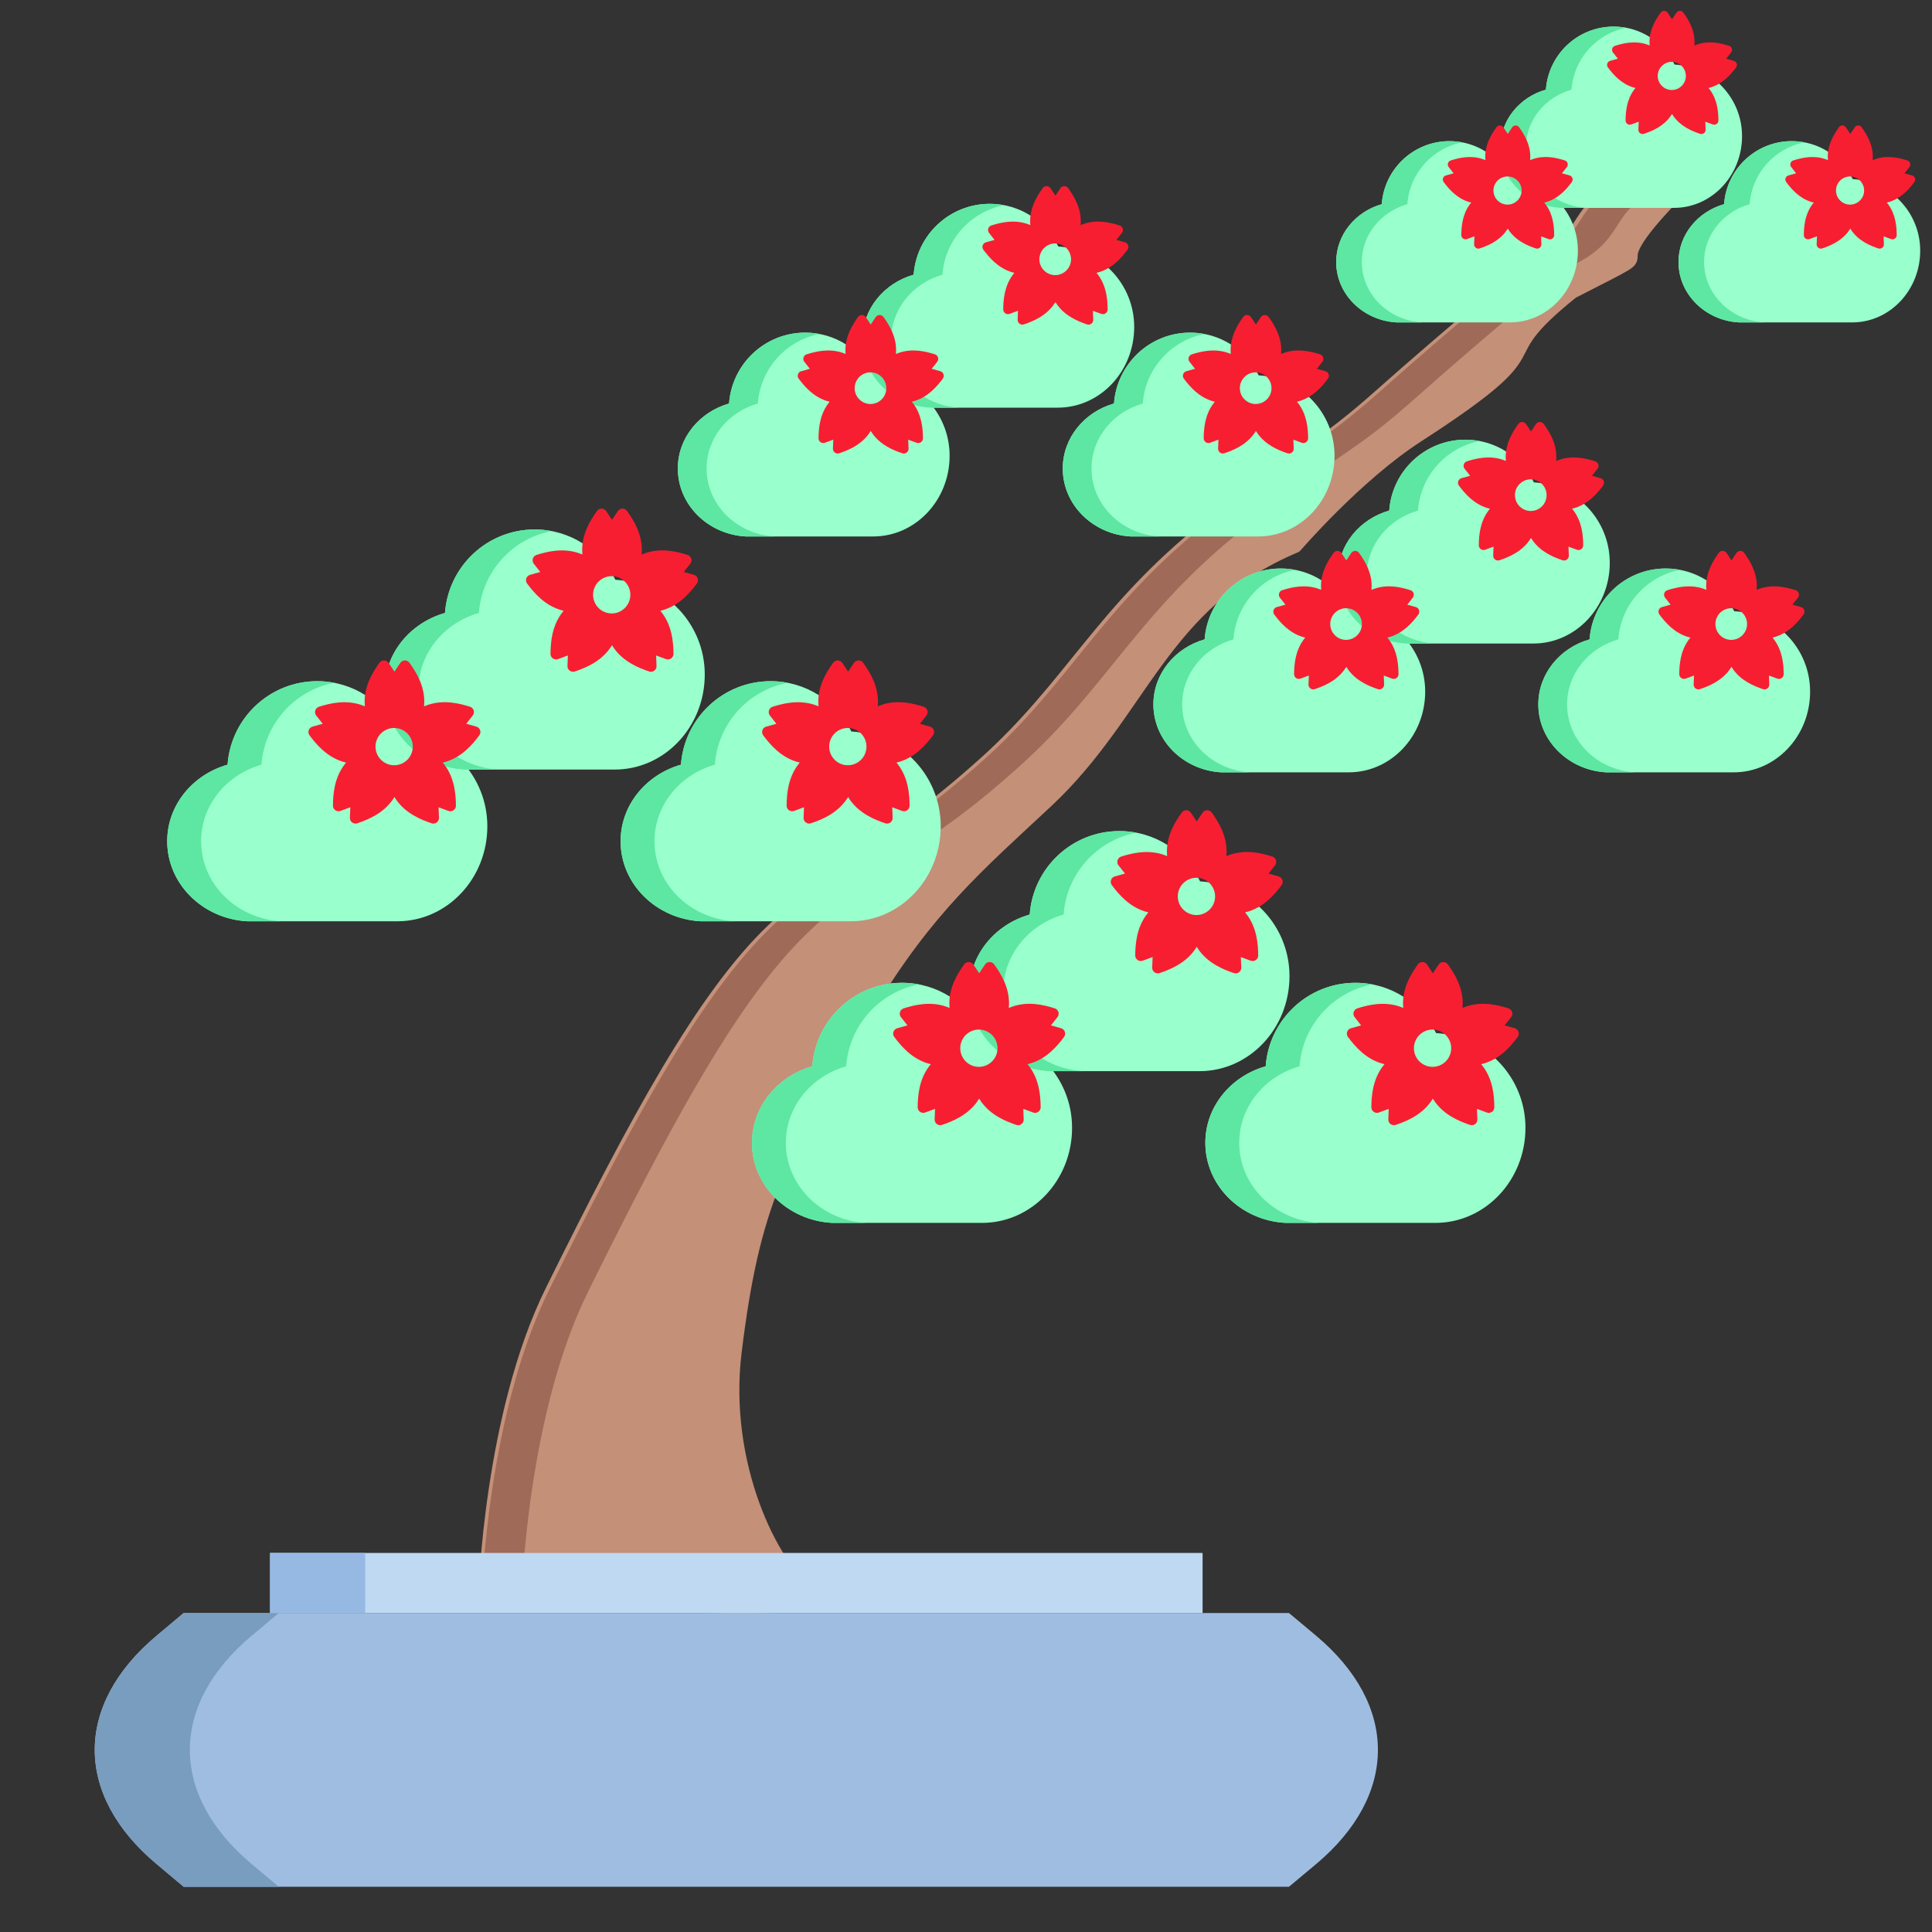 <?xml version="1.0" encoding="UTF-8" standalone="no"?>
<!-- Created with Inkscape (http://www.inkscape.org/) -->

<svg
   width="500"
   height="500"
   viewBox="0 0 132.292 132.292"
   version="1.1"
   id="svg2515"
   inkscape:version="1.1.2 (b8e25be833, 2022-02-05)"
   sodipodi:docname="bonsai06s03blooming.svg"
   inkscape:export-filename="C:\Users\Lenovo\Desktop\Coding\Media files\Bonsais\bonsai06.png"
   inkscape:export-xdpi="96"
   inkscape:export-ydpi="96"
   xmlns:inkscape="http://www.inkscape.org/namespaces/inkscape"
   xmlns:sodipodi="http://sodipodi.sourceforge.net/DTD/sodipodi-0.dtd"
   xmlns="http://www.w3.org/2000/svg"
   xmlns:svg="http://www.w3.org/2000/svg"
   xmlns:sketch="http://www.bohemiancoding.com/sketch/ns">
  <rect x="0" y="0" width="132.292" height="132.292" fill="#333333" stroke="none"/>
  <sodipodi:namedview
     id="namedview2517"
     pagecolor="#ffffff"
     bordercolor="#666666"
     borderopacity="1.0"
     inkscape:pageshadow="2"
     inkscape:pageopacity="0.0"
     inkscape:pagecheckerboard="0"
     inkscape:document-units="mm"
     showgrid="false"
     units="px"
     inkscape:zoom="1.4142136"
     inkscape:cx="272.58966"
     inkscape:cy="245.01249"
     inkscape:window-width="1920"
     inkscape:window-height="1001"
     inkscape:window-x="-9"
     inkscape:window-y="-9"
     inkscape:window-maximized="1"
     inkscape:current-layer="g10068"
     showguides="false" />
  <defs
     id="defs2512">
    <marker
       style="overflow:visible"
       id="Arrow1Sstart"
       refX="0.0"
       refY="0.0"
       orient="auto"
       inkscape:stockid="Arrow1Sstart"
       inkscape:isstock="true">
      <path
         transform="scale(0.2) translate(6,0)"
         style="fill-rule:evenodd;fill:context-stroke;stroke:context-stroke;stroke-width:1.0pt"
         d="M 0.0,0.0 L 5.0,-5.0 L -12.5,0.0 L 5.0,5.0 L 0.0,0.0 z "
         id="path24092" />
    </marker>
    <marker
       style="overflow:visible"
       id="Arrow1Mstart"
       refX="0.0"
       refY="0.0"
       orient="auto"
       inkscape:stockid="Arrow1Mstart"
       inkscape:isstock="true">
      <path
         transform="scale(0.4) translate(10,0)"
         style="fill-rule:evenodd;fill:context-stroke;stroke:context-stroke;stroke-width:1.0pt"
         d="M 0.0,0.0 L 5.0,-5.0 L -12.5,0.0 L 5.0,5.0 L 0.0,0.0 z "
         id="path24086" />
    </marker>
    <marker
       style="overflow:visible"
       id="Arrow1Lstart"
       refX="0.0"
       refY="0.0"
       orient="auto"
       inkscape:stockid="Arrow1Lstart"
       inkscape:isstock="true">
      <path
         transform="scale(0.8) translate(12.5,0)"
         style="fill-rule:evenodd;fill:context-stroke;stroke:context-stroke;stroke-width:1.0pt"
         d="M 0.0,0.0 L 5.0,-5.0 L -12.5,0.0 L 5.0,5.0 L 0.0,0.0 z "
         id="path24080" />
    </marker>
    <marker
       style="overflow:visible;"
       id="Arrow1Lend"
       refX="0.0"
       refY="0.0"
       orient="auto"
       inkscape:stockid="Arrow1Lend"
       inkscape:isstock="true">
      <path
         transform="scale(0.8) rotate(180) translate(12.5,0)"
         style="fill-rule:evenodd;fill:context-stroke;stroke:context-stroke;stroke-width:1.0pt;"
         d="M 0.0,0.0 L 5.0,-5.0 L -12.5,0.0 L 5.0,5.0 L 0.0,0.0 z "
         id="path24083" />
    </marker>
  </defs>
  <g
     inkscape:label="Slanting Style"
     inkscape:groupmode="layer"
     id="g10068"
     style="display:inline">
    <g
       id="g17814-1"
       transform="translate(133.766,26.684)"
       style="display:inline">
      <g
         id="g39254"
         transform="translate(-108.826,13.6)">
        <path
           style="display:inline;fill:#c49078;fill-opacity:1;stroke:#c49078;stroke-width:1;stroke-linecap:round;stroke-linejoin:round;stroke-miterlimit:4;stroke-dasharray:none;stroke-opacity:1"
           d="m 8.321,68.883 c 0,0 0.368,-12.271 4.563,-20.751 5.788,-11.701 10.341,-20.113 15.109,-24.685 6.901,-6.617 7.399,-5.039 14.507,-11.411 5.969,-5.351 8.021,-10.429 15.302,-16.226 7.279,-5.795 7.288,-4.954 11.933,-9.088 4.436,-3.948 10.383,-8.884 10.383,-8.884 5.14,-2.174 1.063,-5.028 11.472,-6.668 -9.428,9.037 -0.655,4.278 -8.899,8.508 -6.406,5.135 -0.311,3.194 -10.612,9.856 -4.192,2.711 -8.341,7.542 -8.341,7.542 -9.216,3.88 -10.49,11.367 -17.047,17.484 -4.705,4.39 -8.175,7.33 -12.216,14.049 -6.187,10.289 -7.893,13.6 -9.13,23.671 -0.946,7.703 2.534,14.782 5.133,16.602 2.599,1.819 -22.158,0 -22.158,0 z"
           id="path14864-7-1"
           sodipodi:nodetypes="cssssssccssssssc" />
        <path
           id="path14864-7-4"
           style="display:inline;fill:#9f6a57;fill-opacity:1;stroke:#9f6a57;stroke-width:3.78;stroke-linecap:round;stroke-linejoin:round;stroke-miterlimit:4;stroke-dasharray:none;stroke-opacity:1"
           d="m 845.742,1.891 c -39.342,6.196 -23.934,16.983 -43.359,25.199 0,0 -22.476,18.655 -39.242,33.576 -17.558,15.626 -17.592,12.446 -45.102,34.35 -27.517,21.909 -35.275,41.103 -57.834,61.326 -26.866,24.084 -28.747,18.118 -54.83,43.129 -18.019,17.278 -35.227,49.071 -57.104,93.295 -15.855,32.051 -17.248,78.43 -17.248,78.43 83.292,2 94.668,5.239 6.617,-1.07 0,0 1.393,-46.379 17.248,-78.43 21.876,-44.224 39.084,-76.019 57.104,-93.297 26.083,-25.011 27.966,-19.042 54.832,-43.127 22.559,-20.223 30.315,-39.417 57.832,-61.326 C 752.166,72.042 752.2,75.222 769.758,59.596 786.524,44.675 809,26.018 809,26.018 c 18.21,-7.702 5.811,-17.662 36.596,-23.982 0.055,-0.053 0.091,-0.092 0.146,-0.145 z"
           transform="matrix(0.265,0,0,0.265,-132.179,-29.329)"
           sodipodi:nodetypes="ccsssssccsssssccc" />
      </g>
    </g>
    <g
       id="g1638-6-6-3"
       transform="matrix(0.465,0,0,-0.259,-404.29,465.174)"
       style="display:inline">
      <path
         d="m 1063.22,1363.63 -3.97,5.96 H 896.482 l -3.956,-5.96 c -12.178,-18.31 -12.178,-42.14 0,-60.45 l 3.956,-5.96 h 162.768 l 3.97,5.96 c 12.17,18.31 12.17,42.14 0,60.45"
         style="fill:#9fbde1;fill-opacity:1;fill-rule:nonzero;stroke:none;stroke-width:0.1"
         id="path314-0-6-3-2" />
      <path
         d="m 909.212,1385.47 h 137.318 v -15.88 H 909.212 v 15.88"
         style="fill:#bfd9f3;fill-opacity:1;fill-rule:nonzero;stroke:none;stroke-width:0.1"
         id="path316-2-3-7" />
      <path
         d="m 906.53,1363.63 3.957,5.96 h -14.005 l -3.956,-5.96 c -12.178,-18.31 -12.178,-42.14 0,-60.45 l 3.956,-5.96 h 14.005 l -3.957,5.96 c -12.177,18.31 -12.177,42.14 0,60.45"
         style="fill:#799dbe;fill-opacity:1;fill-rule:nonzero;stroke:none;stroke-width:0.1"
         id="path326-2-6-9" />
      <path
         d="m 909.212,1385.47 h 14.005 v -15.88 h -14.005 v 15.88"
         style="fill:#96b9e4;fill-opacity:1;fill-rule:nonzero;stroke:none;stroke-width:0.1"
         id="path328-0-1-8" />
    </g>
    <g
       id="g3441-8-2-5"
       style="display:inline"
       transform="translate(12.256,15.294)">
      <g
         id="g4022-16-9-0">
        <g
           id="g22226-7-5-3"
           transform="matrix(0.548,0,0,0.548,-13.966,15.325)"
           style="display:inline">
          <g
             id="g22138-63-0-1"
             transform="translate(-26.833,54.443)">
            <g
               id="Page-1-8-2-9-7"
               stroke="none"
               stroke-width="1"
               fill="none"
               fill-rule="evenodd"
               sketch:type="MSPage"
               style="fill:#81cc29;fill-opacity:1"
               transform="matrix(1.25,0,0,1.25,123.912,12.486)">
              <g
                 id="Icon-Set-Filled-05-1-35"
                 sketch:type="MSLayerGroup"
                 transform="translate(-519,-781)"
                 fill="#000000"
                 style="fill:#81cc29;fill-opacity:1">
                <path
                   d="M 542.067,786.028 C 540.599,783.053 537.543,781 534,781 c -4.749,0 -8.63,3.682 -8.967,8.345 C 521.542,790.34 519,793.39 519,797 c 0,4.26 3.54,7.755 8,8 h 15 c 4.966,0 9,-4.253 9,-9.5 0,-5.056 -3.951,-9.177 -8.933,-9.472"
                   id="cloud-9-9-4"
                   sketch:type="MSShapeGroup"
                   style="fill:#99ffcc;fill-opacity:1" />
              </g>
            </g>
            <path
               id="cloud-7-1-2-6"
               style="fill:#5de7a2;fill-opacity:1;fill-rule:evenodd;stroke:none;stroke-width:1.25"
               d="m 142.661,12.485 c -5.936,0 -10.787,4.603 -11.209,10.431 -4.364,1.244 -7.542,5.056 -7.542,9.569 0,5.325 4.425,9.694 10,10 h 4.234 c -5.575,-0.306 -10,-4.675 -10,-10 0,-4.512 3.178,-8.325 7.542,-9.569 0.37,-5.117 4.154,-9.289 9.09,-10.231 -0.685,-0.131 -1.391,-0.201 -2.115,-0.201 z" />
          </g>
          <g
             id="g22138-4-9-1-4"
             transform="translate(0.334,35.485)"
             style="display:inline">
            <g
               id="Page-1-8-0-6-9-8"
               stroke="none"
               stroke-width="1"
               fill="none"
               fill-rule="evenodd"
               sketch:type="MSPage"
               style="fill:#81cc29;fill-opacity:1"
               transform="matrix(1.25,0,0,1.25,123.912,12.486)">
              <g
                 id="Icon-Set-Filled-2-9-7-9"
                 sketch:type="MSLayerGroup"
                 transform="translate(-519,-781)"
                 fill="#000000"
                 style="fill:#81cc29;fill-opacity:1">
                <path
                   d="M 542.067,786.028 C 540.599,783.053 537.543,781 534,781 c -4.749,0 -8.63,3.682 -8.967,8.345 C 521.542,790.34 519,793.39 519,797 c 0,4.26 3.54,7.755 8,8 h 15 c 4.966,0 9,-4.253 9,-9.5 0,-5.056 -3.951,-9.177 -8.933,-9.472"
                   id="cloud-1-3-1-9"
                   sketch:type="MSShapeGroup"
                   style="fill:#99ffcc;fill-opacity:1" />
              </g>
            </g>
            <path
               id="cloud-7-8-0-5-2"
               style="fill:#5de7a2;fill-opacity:1;fill-rule:evenodd;stroke:none;stroke-width:1.25"
               d="m 142.661,12.485 c -5.936,0 -10.787,4.603 -11.209,10.431 -4.364,1.244 -7.542,5.056 -7.542,9.569 0,5.325 4.425,9.694 10,10 h 4.234 c -5.575,-0.306 -10,-4.675 -10,-10 0,-4.512 3.178,-8.325 7.542,-9.569 0.37,-5.117 4.154,-9.289 9.09,-10.231 -0.685,-0.131 -1.391,-0.201 -2.115,-0.201 z" />
          </g>
          <g
             id="g22138-5-5-5-2"
             transform="translate(29.819,54.443)"
             style="display:inline">
            <g
               id="Page-1-8-4-0-7-7"
               stroke="none"
               stroke-width="1"
               fill="none"
               fill-rule="evenodd"
               sketch:type="MSPage"
               style="fill:#81cc29;fill-opacity:1"
               transform="matrix(1.25,0,0,1.25,123.912,12.486)">
              <g
                 id="Icon-Set-Filled-8-6-8-0"
                 sketch:type="MSLayerGroup"
                 transform="translate(-519,-781)"
                 fill="#000000"
                 style="fill:#81cc29;fill-opacity:1">
                <path
                   d="M 542.067,786.028 C 540.599,783.053 537.543,781 534,781 c -4.749,0 -8.63,3.682 -8.967,8.345 C 521.542,790.34 519,793.39 519,797 c 0,4.26 3.54,7.755 8,8 h 15 c 4.966,0 9,-4.253 9,-9.5 0,-5.056 -3.951,-9.177 -8.933,-9.472"
                   id="cloud-3-2-1-5"
                   sketch:type="MSShapeGroup"
                   style="fill:#99ffcc;fill-opacity:1" />
              </g>
            </g>
            <path
               id="cloud-7-4-7-3-4"
               style="fill:#5de7a2;fill-opacity:1;fill-rule:evenodd;stroke:none;stroke-width:1.25"
               d="m 142.661,12.485 c -5.936,0 -10.787,4.603 -11.209,10.431 -4.364,1.244 -7.542,5.056 -7.542,9.569 0,5.325 4.425,9.694 10,10 h 4.234 c -5.575,-0.306 -10,-4.675 -10,-10 0,-4.512 3.178,-8.325 7.542,-9.569 0.37,-5.117 4.154,-9.289 9.09,-10.231 -0.685,-0.131 -1.391,-0.201 -2.115,-0.201 z" />
          </g>
        </g>
      </g>
      <g
         id="g12-2-2-1-8-6-6-6"
         transform="matrix(0.023,0,0,0.023,48.903,50.278)"
         style="display:inline;fill:#f71e31;fill-opacity:1">
        <g
           id="g10-8-6-3-7-1-5-7"
           style="fill:#f71e31;fill-opacity:1">
          <path
             d="m 511.109,220.854 c -1.777,-5.181 -5.984,-9.165 -11.263,-10.651 l -30.105,-8.456 19.384,-24.538 c 3.404,-4.298 4.466,-9.99 2.851,-15.226 -1.615,-5.236 -5.703,-9.339 -10.928,-10.982 -35.862,-11.259 -78.652,-20.739 -124.314,-5.908 -4.185,1.361 -8.337,2.922 -12.457,4.684 0.412,-4.462 0.618,-8.89 0.618,-13.28 0,-47.972 -22.289,-85.736 -44.102,-116.352 -3.176,-4.462 -8.586,-7.171 -13.822,-6.993 -5.475,0.087 -10.559,2.856 -13.595,7.416 L 256.085,46.516 238.783,20.568 c -3.035,-4.558 -8.119,-7.329 -13.595,-7.416 -5.377,-0.179 -10.657,2.531 -13.822,6.993 -21.802,30.598 -44.091,68.358 -44.091,116.352 0,4.347 0.207,8.732 0.607,13.145 -4.131,-1.74 -8.315,-3.285 -12.575,-4.646 -46.27,-14.847 -90.609,-4.558 -124.076,6.071 -5.214,1.653 -9.279,5.762 -10.874,10.987 -1.604,5.231 -0.542,10.911 2.841,15.199 l 19.308,24.463 -30.355,8.51 c -5.291,1.485 -9.507,5.481 -11.274,10.684 -1.756,5.204 -0.846,10.944 2.45,15.34 22.625,30.165 51.875,63.003 97.493,77.936 3.676,1.166 7.404,2.196 11.188,3.089 -2.2,2.618 -4.293,5.285 -6.267,8.006 -28.392,39.082 -32.448,84.696 -32.805,120.064 -0.054,5.481 2.591,10.635 7.068,13.784 4.477,3.161 10.234,3.898 15.362,2 l 29.336,-10.857 -1.258,31.265 c -0.216,5.475 2.266,10.706 6.656,13.991 4.369,3.279 10.093,4.19 15.296,2.461 33.531,-11.286 75.659,-29.244 104.042,-68.309 2.309,-3.182 4.51,-6.489 6.592,-9.903 2.07,3.42 4.272,6.727 6.581,9.909 28.381,39.065 70.52,57.024 104.052,68.304 1.735,0.579 3.535,0.867 5.312,0.867 3.556,0 7.068,-1.138 9.995,-3.328 4.379,-3.29 6.863,-8.521 6.645,-13.995 l -1.269,-31.26 29.336,10.857 c 5.128,1.897 10.885,1.16 15.362,-2 4.477,-3.149 7.123,-8.304 7.068,-13.784 -0.357,-35.363 -4.402,-80.971 -32.805,-120.054 -1.984,-2.732 -4.076,-5.415 -6.277,-8.038 3.935,-0.927 7.794,-2.006 11.579,-3.23 45.89,-14.907 75.996,-49.44 97.103,-77.855 3.264,-4.405 4.165,-10.128 2.397,-15.316 z M 255.197,325.216 c -30.604,0 -55.506,-24.902 -55.506,-55.506 0,-30.604 24.902,-55.506 55.506,-55.506 30.604,0 55.506,24.902 55.506,55.506 0,30.604 -24.902,55.506 -55.506,55.506 z"
             id="path8-8-6-2-9-0-84-4-3"
             style="fill:#f71e31;fill-opacity:1" />
        </g>
      </g>
      <g
         id="g12-2-2-1-5-2-0"
         transform="matrix(0.023,0,0,0.023,63.8,39.883)"
         style="display:inline;fill:#f71e31;fill-opacity:1">
        <g
           id="g10-8-6-3-9-5-5"
           style="fill:#f71e31;fill-opacity:1">
          <path
             d="m 511.109,220.854 c -1.777,-5.181 -5.984,-9.165 -11.263,-10.651 l -30.105,-8.456 19.384,-24.538 c 3.404,-4.298 4.466,-9.99 2.851,-15.226 -1.615,-5.236 -5.703,-9.339 -10.928,-10.982 -35.862,-11.259 -78.652,-20.739 -124.314,-5.908 -4.185,1.361 -8.337,2.922 -12.457,4.684 0.412,-4.462 0.618,-8.89 0.618,-13.28 0,-47.972 -22.289,-85.736 -44.102,-116.352 -3.176,-4.462 -8.586,-7.171 -13.822,-6.993 -5.475,0.087 -10.559,2.856 -13.595,7.416 L 256.085,46.516 238.783,20.568 c -3.035,-4.558 -8.119,-7.329 -13.595,-7.416 -5.377,-0.179 -10.657,2.531 -13.822,6.993 -21.802,30.598 -44.091,68.358 -44.091,116.352 0,4.347 0.207,8.732 0.607,13.145 -4.131,-1.74 -8.315,-3.285 -12.575,-4.646 -46.27,-14.847 -90.609,-4.558 -124.076,6.071 -5.214,1.653 -9.279,5.762 -10.874,10.987 -1.604,5.231 -0.542,10.911 2.841,15.199 l 19.308,24.463 -30.355,8.51 c -5.291,1.485 -9.507,5.481 -11.274,10.684 -1.756,5.204 -0.846,10.944 2.45,15.34 22.625,30.165 51.875,63.003 97.493,77.936 3.676,1.166 7.404,2.196 11.188,3.089 -2.2,2.618 -4.293,5.285 -6.267,8.006 -28.392,39.082 -32.448,84.696 -32.805,120.064 -0.054,5.481 2.591,10.635 7.068,13.784 4.477,3.161 10.234,3.898 15.362,2 l 29.336,-10.857 -1.258,31.265 c -0.216,5.475 2.266,10.706 6.656,13.991 4.369,3.279 10.093,4.19 15.296,2.461 33.531,-11.286 75.659,-29.244 104.042,-68.309 2.309,-3.182 4.51,-6.489 6.592,-9.903 2.07,3.42 4.272,6.727 6.581,9.909 28.381,39.065 70.52,57.024 104.052,68.304 1.735,0.579 3.535,0.867 5.312,0.867 3.556,0 7.068,-1.138 9.995,-3.328 4.379,-3.29 6.863,-8.521 6.645,-13.995 l -1.269,-31.26 29.336,10.857 c 5.128,1.897 10.885,1.16 15.362,-2 4.477,-3.149 7.123,-8.304 7.068,-13.784 -0.357,-35.363 -4.402,-80.971 -32.805,-120.054 -1.984,-2.732 -4.076,-5.415 -6.277,-8.038 3.935,-0.927 7.794,-2.006 11.579,-3.23 45.89,-14.907 75.996,-49.44 97.103,-77.855 3.264,-4.405 4.165,-10.128 2.397,-15.316 z M 255.197,325.216 c -30.604,0 -55.506,-24.902 -55.506,-55.506 0,-30.604 24.902,-55.506 55.506,-55.506 30.604,0 55.506,24.902 55.506,55.506 0,30.604 -24.902,55.506 -55.506,55.506 z"
             id="path8-8-6-2-9-63-0-1"
             style="fill:#f71e31;fill-opacity:1" />
        </g>
      </g>
      <g
         id="g12-2-2-14-2-8"
         transform="matrix(0.023,0,0,0.023,79.968,50.278)"
         style="display:inline;fill:#f71e31;fill-opacity:1">
        <g
           id="g10-8-6-5-7-8"
           style="fill:#f71e31;fill-opacity:1">
          <path
             d="m 511.109,220.854 c -1.777,-5.181 -5.984,-9.165 -11.263,-10.651 l -30.105,-8.456 19.384,-24.538 c 3.404,-4.298 4.466,-9.99 2.851,-15.226 -1.615,-5.236 -5.703,-9.339 -10.928,-10.982 -35.862,-11.259 -78.652,-20.739 -124.314,-5.908 -4.185,1.361 -8.337,2.922 -12.457,4.684 0.412,-4.462 0.618,-8.89 0.618,-13.28 0,-47.972 -22.289,-85.736 -44.102,-116.352 -3.176,-4.462 -8.586,-7.171 -13.822,-6.993 -5.475,0.087 -10.559,2.856 -13.595,7.416 L 256.085,46.516 238.783,20.568 c -3.035,-4.558 -8.119,-7.329 -13.595,-7.416 -5.377,-0.179 -10.657,2.531 -13.822,6.993 -21.802,30.598 -44.091,68.358 -44.091,116.352 0,4.347 0.207,8.732 0.607,13.145 -4.131,-1.74 -8.315,-3.285 -12.575,-4.646 -46.27,-14.847 -90.609,-4.558 -124.076,6.071 -5.214,1.653 -9.279,5.762 -10.874,10.987 -1.604,5.231 -0.542,10.911 2.841,15.199 l 19.308,24.463 -30.355,8.51 c -5.291,1.485 -9.507,5.481 -11.274,10.684 -1.756,5.204 -0.846,10.944 2.45,15.34 22.625,30.165 51.875,63.003 97.493,77.936 3.676,1.166 7.404,2.196 11.188,3.089 -2.2,2.618 -4.293,5.285 -6.267,8.006 -28.392,39.082 -32.448,84.696 -32.805,120.064 -0.054,5.481 2.591,10.635 7.068,13.784 4.477,3.161 10.234,3.898 15.362,2 l 29.336,-10.857 -1.258,31.265 c -0.216,5.475 2.266,10.706 6.656,13.991 4.369,3.279 10.093,4.19 15.296,2.461 33.531,-11.286 75.659,-29.244 104.042,-68.309 2.309,-3.182 4.51,-6.489 6.592,-9.903 2.07,3.42 4.272,6.727 6.581,9.909 28.381,39.065 70.52,57.024 104.052,68.304 1.735,0.579 3.535,0.867 5.312,0.867 3.556,0 7.068,-1.138 9.995,-3.328 4.379,-3.29 6.863,-8.521 6.645,-13.995 l -1.269,-31.26 29.336,10.857 c 5.128,1.897 10.885,1.16 15.362,-2 4.477,-3.149 7.123,-8.304 7.068,-13.784 -0.357,-35.363 -4.402,-80.971 -32.805,-120.054 -1.984,-2.732 -4.076,-5.415 -6.277,-8.038 3.935,-0.927 7.794,-2.006 11.579,-3.23 45.89,-14.907 75.996,-49.44 97.103,-77.855 3.264,-4.405 4.165,-10.128 2.397,-15.316 z M 255.197,325.216 c -30.604,0 -55.506,-24.902 -55.506,-55.506 0,-30.604 24.902,-55.506 55.506,-55.506 30.604,0 55.506,24.902 55.506,55.506 0,30.604 -24.902,55.506 -55.506,55.506 z"
             id="path8-8-6-2-2-7-7"
             style="fill:#f71e31;fill-opacity:1" />
        </g>
      </g>
    </g>
    <g
       id="g3441-8-2-8"
       style="display:inline"
       transform="translate(-27.783,-5.358)">
      <g
         id="g4022-16-9-8">
        <g
           id="g22226-7-5-9"
           transform="matrix(0.548,0,0,0.548,-13.966,15.325)"
           style="display:inline">
          <g
             id="g22138-63-0-4"
             transform="translate(-26.833,54.443)">
            <g
               id="Page-1-8-2-9-0"
               stroke="none"
               stroke-width="1"
               fill="none"
               fill-rule="evenodd"
               sketch:type="MSPage"
               style="fill:#81cc29;fill-opacity:1"
               transform="matrix(1.25,0,0,1.25,123.912,12.486)">
              <g
                 id="Icon-Set-Filled-05-1-3"
                 sketch:type="MSLayerGroup"
                 transform="translate(-519,-781)"
                 fill="#000000"
                 style="fill:#81cc29;fill-opacity:1">
                <path
                   d="M 542.067,786.028 C 540.599,783.053 537.543,781 534,781 c -4.749,0 -8.63,3.682 -8.967,8.345 C 521.542,790.34 519,793.39 519,797 c 0,4.26 3.54,7.755 8,8 h 15 c 4.966,0 9,-4.253 9,-9.5 0,-5.056 -3.951,-9.177 -8.933,-9.472"
                   id="cloud-9-9-3"
                   sketch:type="MSShapeGroup"
                   style="fill:#99ffcc;fill-opacity:1" />
              </g>
            </g>
            <path
               id="cloud-7-1-2-0"
               style="fill:#5de7a2;fill-opacity:1;fill-rule:evenodd;stroke:none;stroke-width:1.25"
               d="m 142.661,12.485 c -5.936,0 -10.787,4.603 -11.209,10.431 -4.364,1.244 -7.542,5.056 -7.542,9.569 0,5.325 4.425,9.694 10,10 h 4.234 c -5.575,-0.306 -10,-4.675 -10,-10 0,-4.512 3.178,-8.325 7.542,-9.569 0.37,-5.117 4.154,-9.289 9.09,-10.231 -0.685,-0.131 -1.391,-0.201 -2.115,-0.201 z" />
          </g>
          <g
             id="g22138-4-9-1-0"
             transform="translate(0.334,35.485)"
             style="display:inline">
            <g
               id="Page-1-8-0-6-9-0"
               stroke="none"
               stroke-width="1"
               fill="none"
               fill-rule="evenodd"
               sketch:type="MSPage"
               style="fill:#81cc29;fill-opacity:1"
               transform="matrix(1.25,0,0,1.25,123.912,12.486)">
              <g
                 id="Icon-Set-Filled-2-9-7-6"
                 sketch:type="MSLayerGroup"
                 transform="translate(-519,-781)"
                 fill="#000000"
                 style="fill:#81cc29;fill-opacity:1">
                <path
                   d="M 542.067,786.028 C 540.599,783.053 537.543,781 534,781 c -4.749,0 -8.63,3.682 -8.967,8.345 C 521.542,790.34 519,793.39 519,797 c 0,4.26 3.54,7.755 8,8 h 15 c 4.966,0 9,-4.253 9,-9.5 0,-5.056 -3.951,-9.177 -8.933,-9.472"
                   id="cloud-1-3-1-5"
                   sketch:type="MSShapeGroup"
                   style="fill:#99ffcc;fill-opacity:1" />
              </g>
            </g>
            <path
               id="cloud-7-8-0-5-5"
               style="fill:#5de7a2;fill-opacity:1;fill-rule:evenodd;stroke:none;stroke-width:1.25"
               d="m 142.661,12.485 c -5.936,0 -10.787,4.603 -11.209,10.431 -4.364,1.244 -7.542,5.056 -7.542,9.569 0,5.325 4.425,9.694 10,10 h 4.234 c -5.575,-0.306 -10,-4.675 -10,-10 0,-4.512 3.178,-8.325 7.542,-9.569 0.37,-5.117 4.154,-9.289 9.09,-10.231 -0.685,-0.131 -1.391,-0.201 -2.115,-0.201 z" />
          </g>
          <g
             id="g22138-5-5-5-4"
             transform="translate(29.819,54.443)"
             style="display:inline">
            <g
               id="Page-1-8-4-0-7-0"
               stroke="none"
               stroke-width="1"
               fill="none"
               fill-rule="evenodd"
               sketch:type="MSPage"
               style="fill:#81cc29;fill-opacity:1"
               transform="matrix(1.25,0,0,1.25,123.912,12.486)">
              <g
                 id="Icon-Set-Filled-8-6-8-5"
                 sketch:type="MSLayerGroup"
                 transform="translate(-519,-781)"
                 fill="#000000"
                 style="fill:#81cc29;fill-opacity:1">
                <path
                   d="M 542.067,786.028 C 540.599,783.053 537.543,781 534,781 c -4.749,0 -8.63,3.682 -8.967,8.345 C 521.542,790.34 519,793.39 519,797 c 0,4.26 3.54,7.755 8,8 h 15 c 4.966,0 9,-4.253 9,-9.5 0,-5.056 -3.951,-9.177 -8.933,-9.472"
                   id="cloud-3-2-1-2"
                   sketch:type="MSShapeGroup"
                   style="fill:#99ffcc;fill-opacity:1" />
              </g>
            </g>
            <path
               id="cloud-7-4-7-3-0"
               style="fill:#5de7a2;fill-opacity:1;fill-rule:evenodd;stroke:none;stroke-width:1.25"
               d="m 142.661,12.485 c -5.936,0 -10.787,4.603 -11.209,10.431 -4.364,1.244 -7.542,5.056 -7.542,9.569 0,5.325 4.425,9.694 10,10 h 4.234 c -5.575,-0.306 -10,-4.675 -10,-10 0,-4.512 3.178,-8.325 7.542,-9.569 0.37,-5.117 4.154,-9.289 9.09,-10.231 -0.685,-0.131 -1.391,-0.201 -2.115,-0.201 z" />
          </g>
        </g>
      </g>
      <g
         id="g12-2-2-1-8-6-6-1"
         transform="matrix(0.023,0,0,0.023,48.903,50.278)"
         style="display:inline;fill:#f71e31;fill-opacity:1">
        <g
           id="g10-8-6-3-7-1-5-0"
           style="fill:#f71e31;fill-opacity:1">
          <path
             d="m 511.109,220.854 c -1.777,-5.181 -5.984,-9.165 -11.263,-10.651 l -30.105,-8.456 19.384,-24.538 c 3.404,-4.298 4.466,-9.99 2.851,-15.226 -1.615,-5.236 -5.703,-9.339 -10.928,-10.982 -35.862,-11.259 -78.652,-20.739 -124.314,-5.908 -4.185,1.361 -8.337,2.922 -12.457,4.684 0.412,-4.462 0.618,-8.89 0.618,-13.28 0,-47.972 -22.289,-85.736 -44.102,-116.352 -3.176,-4.462 -8.586,-7.171 -13.822,-6.993 -5.475,0.087 -10.559,2.856 -13.595,7.416 L 256.085,46.516 238.783,20.568 c -3.035,-4.558 -8.119,-7.329 -13.595,-7.416 -5.377,-0.179 -10.657,2.531 -13.822,6.993 -21.802,30.598 -44.091,68.358 -44.091,116.352 0,4.347 0.207,8.732 0.607,13.145 -4.131,-1.74 -8.315,-3.285 -12.575,-4.646 -46.27,-14.847 -90.609,-4.558 -124.076,6.071 -5.214,1.653 -9.279,5.762 -10.874,10.987 -1.604,5.231 -0.542,10.911 2.841,15.199 l 19.308,24.463 -30.355,8.51 c -5.291,1.485 -9.507,5.481 -11.274,10.684 -1.756,5.204 -0.846,10.944 2.45,15.34 22.625,30.165 51.875,63.003 97.493,77.936 3.676,1.166 7.404,2.196 11.188,3.089 -2.2,2.618 -4.293,5.285 -6.267,8.006 -28.392,39.082 -32.448,84.696 -32.805,120.064 -0.054,5.481 2.591,10.635 7.068,13.784 4.477,3.161 10.234,3.898 15.362,2 l 29.336,-10.857 -1.258,31.265 c -0.216,5.475 2.266,10.706 6.656,13.991 4.369,3.279 10.093,4.19 15.296,2.461 33.531,-11.286 75.659,-29.244 104.042,-68.309 2.309,-3.182 4.51,-6.489 6.592,-9.903 2.07,3.42 4.272,6.727 6.581,9.909 28.381,39.065 70.52,57.024 104.052,68.304 1.735,0.579 3.535,0.867 5.312,0.867 3.556,0 7.068,-1.138 9.995,-3.328 4.379,-3.29 6.863,-8.521 6.645,-13.995 l -1.269,-31.26 29.336,10.857 c 5.128,1.897 10.885,1.16 15.362,-2 4.477,-3.149 7.123,-8.304 7.068,-13.784 -0.357,-35.363 -4.402,-80.971 -32.805,-120.054 -1.984,-2.732 -4.076,-5.415 -6.277,-8.038 3.935,-0.927 7.794,-2.006 11.579,-3.23 45.89,-14.907 75.996,-49.44 97.103,-77.855 3.264,-4.405 4.165,-10.128 2.397,-15.316 z M 255.197,325.216 c -30.604,0 -55.506,-24.902 -55.506,-55.506 0,-30.604 24.902,-55.506 55.506,-55.506 30.604,0 55.506,24.902 55.506,55.506 0,30.604 -24.902,55.506 -55.506,55.506 z"
             id="path8-8-6-2-9-0-84-4-5"
             style="fill:#f71e31;fill-opacity:1" />
        </g>
      </g>
      <g
         id="g12-2-2-1-5-2-2"
         transform="matrix(0.023,0,0,0.023,63.8,39.883)"
         style="display:inline;fill:#f71e31;fill-opacity:1">
        <g
           id="g10-8-6-3-9-5-1"
           style="fill:#f71e31;fill-opacity:1">
          <path
             d="m 511.109,220.854 c -1.777,-5.181 -5.984,-9.165 -11.263,-10.651 l -30.105,-8.456 19.384,-24.538 c 3.404,-4.298 4.466,-9.99 2.851,-15.226 -1.615,-5.236 -5.703,-9.339 -10.928,-10.982 -35.862,-11.259 -78.652,-20.739 -124.314,-5.908 -4.185,1.361 -8.337,2.922 -12.457,4.684 0.412,-4.462 0.618,-8.89 0.618,-13.28 0,-47.972 -22.289,-85.736 -44.102,-116.352 -3.176,-4.462 -8.586,-7.171 -13.822,-6.993 -5.475,0.087 -10.559,2.856 -13.595,7.416 L 256.085,46.516 238.783,20.568 c -3.035,-4.558 -8.119,-7.329 -13.595,-7.416 -5.377,-0.179 -10.657,2.531 -13.822,6.993 -21.802,30.598 -44.091,68.358 -44.091,116.352 0,4.347 0.207,8.732 0.607,13.145 -4.131,-1.74 -8.315,-3.285 -12.575,-4.646 -46.27,-14.847 -90.609,-4.558 -124.076,6.071 -5.214,1.653 -9.279,5.762 -10.874,10.987 -1.604,5.231 -0.542,10.911 2.841,15.199 l 19.308,24.463 -30.355,8.51 c -5.291,1.485 -9.507,5.481 -11.274,10.684 -1.756,5.204 -0.846,10.944 2.45,15.34 22.625,30.165 51.875,63.003 97.493,77.936 3.676,1.166 7.404,2.196 11.188,3.089 -2.2,2.618 -4.293,5.285 -6.267,8.006 -28.392,39.082 -32.448,84.696 -32.805,120.064 -0.054,5.481 2.591,10.635 7.068,13.784 4.477,3.161 10.234,3.898 15.362,2 l 29.336,-10.857 -1.258,31.265 c -0.216,5.475 2.266,10.706 6.656,13.991 4.369,3.279 10.093,4.19 15.296,2.461 33.531,-11.286 75.659,-29.244 104.042,-68.309 2.309,-3.182 4.51,-6.489 6.592,-9.903 2.07,3.42 4.272,6.727 6.581,9.909 28.381,39.065 70.52,57.024 104.052,68.304 1.735,0.579 3.535,0.867 5.312,0.867 3.556,0 7.068,-1.138 9.995,-3.328 4.379,-3.29 6.863,-8.521 6.645,-13.995 l -1.269,-31.26 29.336,10.857 c 5.128,1.897 10.885,1.16 15.362,-2 4.477,-3.149 7.123,-8.304 7.068,-13.784 -0.357,-35.363 -4.402,-80.971 -32.805,-120.054 -1.984,-2.732 -4.076,-5.415 -6.277,-8.038 3.935,-0.927 7.794,-2.006 11.579,-3.23 45.89,-14.907 75.996,-49.44 97.103,-77.855 3.264,-4.405 4.165,-10.128 2.397,-15.316 z M 255.197,325.216 c -30.604,0 -55.506,-24.902 -55.506,-55.506 0,-30.604 24.902,-55.506 55.506,-55.506 30.604,0 55.506,24.902 55.506,55.506 0,30.604 -24.902,55.506 -55.506,55.506 z"
             id="path8-8-6-2-9-63-0-3"
             style="fill:#f71e31;fill-opacity:1" />
        </g>
      </g>
      <g
         id="g12-2-2-14-2-0"
         transform="matrix(0.023,0,0,0.023,79.968,50.278)"
         style="display:inline;fill:#f71e31;fill-opacity:1">
        <g
           id="g10-8-6-5-7-5"
           style="fill:#f71e31;fill-opacity:1">
          <path
             d="m 511.109,220.854 c -1.777,-5.181 -5.984,-9.165 -11.263,-10.651 l -30.105,-8.456 19.384,-24.538 c 3.404,-4.298 4.466,-9.99 2.851,-15.226 -1.615,-5.236 -5.703,-9.339 -10.928,-10.982 -35.862,-11.259 -78.652,-20.739 -124.314,-5.908 -4.185,1.361 -8.337,2.922 -12.457,4.684 0.412,-4.462 0.618,-8.89 0.618,-13.28 0,-47.972 -22.289,-85.736 -44.102,-116.352 -3.176,-4.462 -8.586,-7.171 -13.822,-6.993 -5.475,0.087 -10.559,2.856 -13.595,7.416 L 256.085,46.516 238.783,20.568 c -3.035,-4.558 -8.119,-7.329 -13.595,-7.416 -5.377,-0.179 -10.657,2.531 -13.822,6.993 -21.802,30.598 -44.091,68.358 -44.091,116.352 0,4.347 0.207,8.732 0.607,13.145 -4.131,-1.74 -8.315,-3.285 -12.575,-4.646 -46.27,-14.847 -90.609,-4.558 -124.076,6.071 -5.214,1.653 -9.279,5.762 -10.874,10.987 -1.604,5.231 -0.542,10.911 2.841,15.199 l 19.308,24.463 -30.355,8.51 c -5.291,1.485 -9.507,5.481 -11.274,10.684 -1.756,5.204 -0.846,10.944 2.45,15.34 22.625,30.165 51.875,63.003 97.493,77.936 3.676,1.166 7.404,2.196 11.188,3.089 -2.2,2.618 -4.293,5.285 -6.267,8.006 -28.392,39.082 -32.448,84.696 -32.805,120.064 -0.054,5.481 2.591,10.635 7.068,13.784 4.477,3.161 10.234,3.898 15.362,2 l 29.336,-10.857 -1.258,31.265 c -0.216,5.475 2.266,10.706 6.656,13.991 4.369,3.279 10.093,4.19 15.296,2.461 33.531,-11.286 75.659,-29.244 104.042,-68.309 2.309,-3.182 4.51,-6.489 6.592,-9.903 2.07,3.42 4.272,6.727 6.581,9.909 28.381,39.065 70.52,57.024 104.052,68.304 1.735,0.579 3.535,0.867 5.312,0.867 3.556,0 7.068,-1.138 9.995,-3.328 4.379,-3.29 6.863,-8.521 6.645,-13.995 l -1.269,-31.26 29.336,10.857 c 5.128,1.897 10.885,1.16 15.362,-2 4.477,-3.149 7.123,-8.304 7.068,-13.784 -0.357,-35.363 -4.402,-80.971 -32.805,-120.054 -1.984,-2.732 -4.076,-5.415 -6.277,-8.038 3.935,-0.927 7.794,-2.006 11.579,-3.23 45.89,-14.907 75.996,-49.44 97.103,-77.855 3.264,-4.405 4.165,-10.128 2.397,-15.316 z M 255.197,325.216 c -30.604,0 -55.506,-24.902 -55.506,-55.506 0,-30.604 24.902,-55.506 55.506,-55.506 30.604,0 55.506,24.902 55.506,55.506 0,30.604 -24.902,55.506 -55.506,55.506 z"
             id="path8-8-6-2-2-7-1"
             style="fill:#f71e31;fill-opacity:1" />
        </g>
      </g>
    </g>
    <g
       id="g3441-8-2-4"
       style="display:inline"
       transform="matrix(0.849,0,0,0.849,13.105,-21.373)">
      <g
         id="g4022-16-9-2">
        <g
           id="g22226-7-5-4"
           transform="matrix(0.548,0,0,0.548,-13.966,15.325)"
           style="display:inline">
          <g
             id="g22138-63-0-9"
             transform="translate(-26.833,54.443)">
            <g
               id="Page-1-8-2-9-9"
               stroke="none"
               stroke-width="1"
               fill="none"
               fill-rule="evenodd"
               sketch:type="MSPage"
               style="fill:#81cc29;fill-opacity:1"
               transform="matrix(1.25,0,0,1.25,123.912,12.486)">
              <g
                 id="Icon-Set-Filled-05-1-9"
                 sketch:type="MSLayerGroup"
                 transform="translate(-519,-781)"
                 fill="#000000"
                 style="fill:#81cc29;fill-opacity:1">
                <path
                   d="M 542.067,786.028 C 540.599,783.053 537.543,781 534,781 c -4.749,0 -8.63,3.682 -8.967,8.345 C 521.542,790.34 519,793.39 519,797 c 0,4.26 3.54,7.755 8,8 h 15 c 4.966,0 9,-4.253 9,-9.5 0,-5.056 -3.951,-9.177 -8.933,-9.472"
                   id="cloud-9-9-2"
                   sketch:type="MSShapeGroup"
                   style="fill:#99ffcc;fill-opacity:1" />
              </g>
            </g>
            <path
               id="cloud-7-1-2-3"
               style="fill:#5de7a2;fill-opacity:1;fill-rule:evenodd;stroke:none;stroke-width:1.25"
               d="m 142.661,12.485 c -5.936,0 -10.787,4.603 -11.209,10.431 -4.364,1.244 -7.542,5.056 -7.542,9.569 0,5.325 4.425,9.694 10,10 h 4.234 c -5.575,-0.306 -10,-4.675 -10,-10 0,-4.512 3.178,-8.325 7.542,-9.569 0.37,-5.117 4.154,-9.289 9.09,-10.231 -0.685,-0.131 -1.391,-0.201 -2.115,-0.201 z" />
          </g>
          <g
             id="g22138-4-9-1-3"
             transform="translate(0.334,35.485)"
             style="display:inline">
            <g
               id="Page-1-8-0-6-9-81"
               stroke="none"
               stroke-width="1"
               fill="none"
               fill-rule="evenodd"
               sketch:type="MSPage"
               style="fill:#81cc29;fill-opacity:1"
               transform="matrix(1.25,0,0,1.25,123.912,12.486)">
              <g
                 id="Icon-Set-Filled-2-9-7-67"
                 sketch:type="MSLayerGroup"
                 transform="translate(-519,-781)"
                 fill="#000000"
                 style="fill:#81cc29;fill-opacity:1">
                <path
                   d="M 542.067,786.028 C 540.599,783.053 537.543,781 534,781 c -4.749,0 -8.63,3.682 -8.967,8.345 C 521.542,790.34 519,793.39 519,797 c 0,4.26 3.54,7.755 8,8 h 15 c 4.966,0 9,-4.253 9,-9.5 0,-5.056 -3.951,-9.177 -8.933,-9.472"
                   id="cloud-1-3-1-6"
                   sketch:type="MSShapeGroup"
                   style="fill:#99ffcc;fill-opacity:1" />
              </g>
            </g>
            <path
               id="cloud-7-8-0-5-4"
               style="fill:#5de7a2;fill-opacity:1;fill-rule:evenodd;stroke:none;stroke-width:1.25"
               d="m 142.661,12.485 c -5.936,0 -10.787,4.603 -11.209,10.431 -4.364,1.244 -7.542,5.056 -7.542,9.569 0,5.325 4.425,9.694 10,10 h 4.234 c -5.575,-0.306 -10,-4.675 -10,-10 0,-4.512 3.178,-8.325 7.542,-9.569 0.37,-5.117 4.154,-9.289 9.09,-10.231 -0.685,-0.131 -1.391,-0.201 -2.115,-0.201 z" />
          </g>
          <g
             id="g22138-5-5-5-8"
             transform="translate(29.819,54.443)"
             style="display:inline">
            <g
               id="Page-1-8-4-0-7-03"
               stroke="none"
               stroke-width="1"
               fill="none"
               fill-rule="evenodd"
               sketch:type="MSPage"
               style="fill:#81cc29;fill-opacity:1"
               transform="matrix(1.25,0,0,1.25,123.912,12.486)">
              <g
                 id="Icon-Set-Filled-8-6-8-1"
                 sketch:type="MSLayerGroup"
                 transform="translate(-519,-781)"
                 fill="#000000"
                 style="fill:#81cc29;fill-opacity:1">
                <path
                   d="M 542.067,786.028 C 540.599,783.053 537.543,781 534,781 c -4.749,0 -8.63,3.682 -8.967,8.345 C 521.542,790.34 519,793.39 519,797 c 0,4.26 3.54,7.755 8,8 h 15 c 4.966,0 9,-4.253 9,-9.5 0,-5.056 -3.951,-9.177 -8.933,-9.472"
                   id="cloud-3-2-1-50"
                   sketch:type="MSShapeGroup"
                   style="fill:#99ffcc;fill-opacity:1" />
              </g>
            </g>
            <path
               id="cloud-7-4-7-3-8"
               style="fill:#5de7a2;fill-opacity:1;fill-rule:evenodd;stroke:none;stroke-width:1.25"
               d="m 142.661,12.485 c -5.936,0 -10.787,4.603 -11.209,10.431 -4.364,1.244 -7.542,5.056 -7.542,9.569 0,5.325 4.425,9.694 10,10 h 4.234 c -5.575,-0.306 -10,-4.675 -10,-10 0,-4.512 3.178,-8.325 7.542,-9.569 0.37,-5.117 4.154,-9.289 9.09,-10.231 -0.685,-0.131 -1.391,-0.201 -2.115,-0.201 z" />
          </g>
        </g>
      </g>
      <g
         id="g12-2-2-1-8-6-6-5"
         transform="matrix(0.023,0,0,0.023,48.903,50.278)"
         style="display:inline;fill:#f71e31;fill-opacity:1">
        <g
           id="g10-8-6-3-7-1-5-07"
           style="fill:#f71e31;fill-opacity:1">
          <path
             d="m 511.109,220.854 c -1.777,-5.181 -5.984,-9.165 -11.263,-10.651 l -30.105,-8.456 19.384,-24.538 c 3.404,-4.298 4.466,-9.99 2.851,-15.226 -1.615,-5.236 -5.703,-9.339 -10.928,-10.982 -35.862,-11.259 -78.652,-20.739 -124.314,-5.908 -4.185,1.361 -8.337,2.922 -12.457,4.684 0.412,-4.462 0.618,-8.89 0.618,-13.28 0,-47.972 -22.289,-85.736 -44.102,-116.352 -3.176,-4.462 -8.586,-7.171 -13.822,-6.993 -5.475,0.087 -10.559,2.856 -13.595,7.416 L 256.085,46.516 238.783,20.568 c -3.035,-4.558 -8.119,-7.329 -13.595,-7.416 -5.377,-0.179 -10.657,2.531 -13.822,6.993 -21.802,30.598 -44.091,68.358 -44.091,116.352 0,4.347 0.207,8.732 0.607,13.145 -4.131,-1.74 -8.315,-3.285 -12.575,-4.646 -46.27,-14.847 -90.609,-4.558 -124.076,6.071 -5.214,1.653 -9.279,5.762 -10.874,10.987 -1.604,5.231 -0.542,10.911 2.841,15.199 l 19.308,24.463 -30.355,8.51 c -5.291,1.485 -9.507,5.481 -11.274,10.684 -1.756,5.204 -0.846,10.944 2.45,15.34 22.625,30.165 51.875,63.003 97.493,77.936 3.676,1.166 7.404,2.196 11.188,3.089 -2.2,2.618 -4.293,5.285 -6.267,8.006 -28.392,39.082 -32.448,84.696 -32.805,120.064 -0.054,5.481 2.591,10.635 7.068,13.784 4.477,3.161 10.234,3.898 15.362,2 l 29.336,-10.857 -1.258,31.265 c -0.216,5.475 2.266,10.706 6.656,13.991 4.369,3.279 10.093,4.19 15.296,2.461 33.531,-11.286 75.659,-29.244 104.042,-68.309 2.309,-3.182 4.51,-6.489 6.592,-9.903 2.07,3.42 4.272,6.727 6.581,9.909 28.381,39.065 70.52,57.024 104.052,68.304 1.735,0.579 3.535,0.867 5.312,0.867 3.556,0 7.068,-1.138 9.995,-3.328 4.379,-3.29 6.863,-8.521 6.645,-13.995 l -1.269,-31.26 29.336,10.857 c 5.128,1.897 10.885,1.16 15.362,-2 4.477,-3.149 7.123,-8.304 7.068,-13.784 -0.357,-35.363 -4.402,-80.971 -32.805,-120.054 -1.984,-2.732 -4.076,-5.415 -6.277,-8.038 3.935,-0.927 7.794,-2.006 11.579,-3.23 45.89,-14.907 75.996,-49.44 97.103,-77.855 3.264,-4.405 4.165,-10.128 2.397,-15.316 z M 255.197,325.216 c -30.604,0 -55.506,-24.902 -55.506,-55.506 0,-30.604 24.902,-55.506 55.506,-55.506 30.604,0 55.506,24.902 55.506,55.506 0,30.604 -24.902,55.506 -55.506,55.506 z"
             id="path8-8-6-2-9-0-84-4-6"
             style="fill:#f71e31;fill-opacity:1" />
        </g>
      </g>
      <g
         id="g12-2-2-1-5-2-8"
         transform="matrix(0.023,0,0,0.023,63.8,39.883)"
         style="display:inline;fill:#f71e31;fill-opacity:1">
        <g
           id="g10-8-6-3-9-5-58"
           style="fill:#f71e31;fill-opacity:1">
          <path
             d="m 511.109,220.854 c -1.777,-5.181 -5.984,-9.165 -11.263,-10.651 l -30.105,-8.456 19.384,-24.538 c 3.404,-4.298 4.466,-9.99 2.851,-15.226 -1.615,-5.236 -5.703,-9.339 -10.928,-10.982 -35.862,-11.259 -78.652,-20.739 -124.314,-5.908 -4.185,1.361 -8.337,2.922 -12.457,4.684 0.412,-4.462 0.618,-8.89 0.618,-13.28 0,-47.972 -22.289,-85.736 -44.102,-116.352 -3.176,-4.462 -8.586,-7.171 -13.822,-6.993 -5.475,0.087 -10.559,2.856 -13.595,7.416 L 256.085,46.516 238.783,20.568 c -3.035,-4.558 -8.119,-7.329 -13.595,-7.416 -5.377,-0.179 -10.657,2.531 -13.822,6.993 -21.802,30.598 -44.091,68.358 -44.091,116.352 0,4.347 0.207,8.732 0.607,13.145 -4.131,-1.74 -8.315,-3.285 -12.575,-4.646 -46.27,-14.847 -90.609,-4.558 -124.076,6.071 -5.214,1.653 -9.279,5.762 -10.874,10.987 -1.604,5.231 -0.542,10.911 2.841,15.199 l 19.308,24.463 -30.355,8.51 c -5.291,1.485 -9.507,5.481 -11.274,10.684 -1.756,5.204 -0.846,10.944 2.45,15.34 22.625,30.165 51.875,63.003 97.493,77.936 3.676,1.166 7.404,2.196 11.188,3.089 -2.2,2.618 -4.293,5.285 -6.267,8.006 -28.392,39.082 -32.448,84.696 -32.805,120.064 -0.054,5.481 2.591,10.635 7.068,13.784 4.477,3.161 10.234,3.898 15.362,2 l 29.336,-10.857 -1.258,31.265 c -0.216,5.475 2.266,10.706 6.656,13.991 4.369,3.279 10.093,4.19 15.296,2.461 33.531,-11.286 75.659,-29.244 104.042,-68.309 2.309,-3.182 4.51,-6.489 6.592,-9.903 2.07,3.42 4.272,6.727 6.581,9.909 28.381,39.065 70.52,57.024 104.052,68.304 1.735,0.579 3.535,0.867 5.312,0.867 3.556,0 7.068,-1.138 9.995,-3.328 4.379,-3.29 6.863,-8.521 6.645,-13.995 l -1.269,-31.26 29.336,10.857 c 5.128,1.897 10.885,1.16 15.362,-2 4.477,-3.149 7.123,-8.304 7.068,-13.784 -0.357,-35.363 -4.402,-80.971 -32.805,-120.054 -1.984,-2.732 -4.076,-5.415 -6.277,-8.038 3.935,-0.927 7.794,-2.006 11.579,-3.23 45.89,-14.907 75.996,-49.44 97.103,-77.855 3.264,-4.405 4.165,-10.128 2.397,-15.316 z M 255.197,325.216 c -30.604,0 -55.506,-24.902 -55.506,-55.506 0,-30.604 24.902,-55.506 55.506,-55.506 30.604,0 55.506,24.902 55.506,55.506 0,30.604 -24.902,55.506 -55.506,55.506 z"
             id="path8-8-6-2-9-63-0-0"
             style="fill:#f71e31;fill-opacity:1" />
        </g>
      </g>
      <g
         id="g12-2-2-14-2-9"
         transform="matrix(0.023,0,0,0.023,79.968,50.278)"
         style="display:inline;fill:#f71e31;fill-opacity:1">
        <g
           id="g10-8-6-5-7-7"
           style="fill:#f71e31;fill-opacity:1">
          <path
             d="m 511.109,220.854 c -1.777,-5.181 -5.984,-9.165 -11.263,-10.651 l -30.105,-8.456 19.384,-24.538 c 3.404,-4.298 4.466,-9.99 2.851,-15.226 -1.615,-5.236 -5.703,-9.339 -10.928,-10.982 -35.862,-11.259 -78.652,-20.739 -124.314,-5.908 -4.185,1.361 -8.337,2.922 -12.457,4.684 0.412,-4.462 0.618,-8.89 0.618,-13.28 0,-47.972 -22.289,-85.736 -44.102,-116.352 -3.176,-4.462 -8.586,-7.171 -13.822,-6.993 -5.475,0.087 -10.559,2.856 -13.595,7.416 L 256.085,46.516 238.783,20.568 c -3.035,-4.558 -8.119,-7.329 -13.595,-7.416 -5.377,-0.179 -10.657,2.531 -13.822,6.993 -21.802,30.598 -44.091,68.358 -44.091,116.352 0,4.347 0.207,8.732 0.607,13.145 -4.131,-1.74 -8.315,-3.285 -12.575,-4.646 -46.27,-14.847 -90.609,-4.558 -124.076,6.071 -5.214,1.653 -9.279,5.762 -10.874,10.987 -1.604,5.231 -0.542,10.911 2.841,15.199 l 19.308,24.463 -30.355,8.51 c -5.291,1.485 -9.507,5.481 -11.274,10.684 -1.756,5.204 -0.846,10.944 2.45,15.34 22.625,30.165 51.875,63.003 97.493,77.936 3.676,1.166 7.404,2.196 11.188,3.089 -2.2,2.618 -4.293,5.285 -6.267,8.006 -28.392,39.082 -32.448,84.696 -32.805,120.064 -0.054,5.481 2.591,10.635 7.068,13.784 4.477,3.161 10.234,3.898 15.362,2 l 29.336,-10.857 -1.258,31.265 c -0.216,5.475 2.266,10.706 6.656,13.991 4.369,3.279 10.093,4.19 15.296,2.461 33.531,-11.286 75.659,-29.244 104.042,-68.309 2.309,-3.182 4.51,-6.489 6.592,-9.903 2.07,3.42 4.272,6.727 6.581,9.909 28.381,39.065 70.52,57.024 104.052,68.304 1.735,0.579 3.535,0.867 5.312,0.867 3.556,0 7.068,-1.138 9.995,-3.328 4.379,-3.29 6.863,-8.521 6.645,-13.995 l -1.269,-31.26 29.336,10.857 c 5.128,1.897 10.885,1.16 15.362,-2 4.477,-3.149 7.123,-8.304 7.068,-13.784 -0.357,-35.363 -4.402,-80.971 -32.805,-120.054 -1.984,-2.732 -4.076,-5.415 -6.277,-8.038 3.935,-0.927 7.794,-2.006 11.579,-3.23 45.89,-14.907 75.996,-49.44 97.103,-77.855 3.264,-4.405 4.165,-10.128 2.397,-15.316 z M 255.197,325.216 c -30.604,0 -55.506,-24.902 -55.506,-55.506 0,-30.604 24.902,-55.506 55.506,-55.506 30.604,0 55.506,24.902 55.506,55.506 0,30.604 -24.902,55.506 -55.506,55.506 z"
             id="path8-8-6-2-2-7-6"
             style="fill:#f71e31;fill-opacity:1" />
        </g>
      </g>
    </g>
    <g
       id="g3441-8-2-54"
       style="display:inline"
       transform="matrix(0.849,0,0,0.849,45.669,-5.222)">
      <g
         id="g4022-16-9-9">
        <g
           id="g22226-7-5-6"
           transform="matrix(0.548,0,0,0.548,-13.966,15.325)"
           style="display:inline">
          <g
             id="g22138-63-0-7"
             transform="translate(-26.833,54.443)">
            <g
               id="Page-1-8-2-9-6"
               stroke="none"
               stroke-width="1"
               fill="none"
               fill-rule="evenodd"
               sketch:type="MSPage"
               style="fill:#81cc29;fill-opacity:1"
               transform="matrix(1.25,0,0,1.25,123.912,12.486)">
              <g
                 id="Icon-Set-Filled-05-1-7"
                 sketch:type="MSLayerGroup"
                 transform="translate(-519,-781)"
                 fill="#000000"
                 style="fill:#81cc29;fill-opacity:1">
                <path
                   d="M 542.067,786.028 C 540.599,783.053 537.543,781 534,781 c -4.749,0 -8.63,3.682 -8.967,8.345 C 521.542,790.34 519,793.39 519,797 c 0,4.26 3.54,7.755 8,8 h 15 c 4.966,0 9,-4.253 9,-9.5 0,-5.056 -3.951,-9.177 -8.933,-9.472"
                   id="cloud-9-9-0"
                   sketch:type="MSShapeGroup"
                   style="fill:#99ffcc;fill-opacity:1" />
              </g>
            </g>
            <path
               id="cloud-7-1-2-4"
               style="fill:#5de7a2;fill-opacity:1;fill-rule:evenodd;stroke:none;stroke-width:1.25"
               d="m 142.661,12.485 c -5.936,0 -10.787,4.603 -11.209,10.431 -4.364,1.244 -7.542,5.056 -7.542,9.569 0,5.325 4.425,9.694 10,10 h 4.234 c -5.575,-0.306 -10,-4.675 -10,-10 0,-4.512 3.178,-8.325 7.542,-9.569 0.37,-5.117 4.154,-9.289 9.09,-10.231 -0.685,-0.131 -1.391,-0.201 -2.115,-0.201 z" />
          </g>
          <g
             id="g22138-4-9-1-9"
             transform="translate(0.334,35.485)"
             style="display:inline">
            <g
               id="Page-1-8-0-6-9-1"
               stroke="none"
               stroke-width="1"
               fill="none"
               fill-rule="evenodd"
               sketch:type="MSPage"
               style="fill:#81cc29;fill-opacity:1"
               transform="matrix(1.25,0,0,1.25,123.912,12.486)">
              <g
                 id="Icon-Set-Filled-2-9-7-2"
                 sketch:type="MSLayerGroup"
                 transform="translate(-519,-781)"
                 fill="#000000"
                 style="fill:#81cc29;fill-opacity:1">
                <path
                   d="M 542.067,786.028 C 540.599,783.053 537.543,781 534,781 c -4.749,0 -8.63,3.682 -8.967,8.345 C 521.542,790.34 519,793.39 519,797 c 0,4.26 3.54,7.755 8,8 h 15 c 4.966,0 9,-4.253 9,-9.5 0,-5.056 -3.951,-9.177 -8.933,-9.472"
                   id="cloud-1-3-1-2"
                   sketch:type="MSShapeGroup"
                   style="fill:#99ffcc;fill-opacity:1" />
              </g>
            </g>
            <path
               id="cloud-7-8-0-5-0"
               style="fill:#5de7a2;fill-opacity:1;fill-rule:evenodd;stroke:none;stroke-width:1.25"
               d="m 142.661,12.485 c -5.936,0 -10.787,4.603 -11.209,10.431 -4.364,1.244 -7.542,5.056 -7.542,9.569 0,5.325 4.425,9.694 10,10 h 4.234 c -5.575,-0.306 -10,-4.675 -10,-10 0,-4.512 3.178,-8.325 7.542,-9.569 0.37,-5.117 4.154,-9.289 9.09,-10.231 -0.685,-0.131 -1.391,-0.201 -2.115,-0.201 z" />
          </g>
          <g
             id="g22138-5-5-5-48"
             transform="translate(29.819,54.443)"
             style="display:inline">
            <g
               id="Page-1-8-4-0-7-4"
               stroke="none"
               stroke-width="1"
               fill="none"
               fill-rule="evenodd"
               sketch:type="MSPage"
               style="fill:#81cc29;fill-opacity:1"
               transform="matrix(1.25,0,0,1.25,123.912,12.486)">
              <g
                 id="Icon-Set-Filled-8-6-8-07"
                 sketch:type="MSLayerGroup"
                 transform="translate(-519,-781)"
                 fill="#000000"
                 style="fill:#81cc29;fill-opacity:1">
                <path
                   d="M 542.067,786.028 C 540.599,783.053 537.543,781 534,781 c -4.749,0 -8.63,3.682 -8.967,8.345 C 521.542,790.34 519,793.39 519,797 c 0,4.26 3.54,7.755 8,8 h 15 c 4.966,0 9,-4.253 9,-9.5 0,-5.056 -3.951,-9.177 -8.933,-9.472"
                   id="cloud-3-2-1-7"
                   sketch:type="MSShapeGroup"
                   style="fill:#99ffcc;fill-opacity:1" />
              </g>
            </g>
            <path
               id="cloud-7-4-7-3-7"
               style="fill:#5de7a2;fill-opacity:1;fill-rule:evenodd;stroke:none;stroke-width:1.25"
               d="m 142.661,12.485 c -5.936,0 -10.787,4.603 -11.209,10.431 -4.364,1.244 -7.542,5.056 -7.542,9.569 0,5.325 4.425,9.694 10,10 h 4.234 c -5.575,-0.306 -10,-4.675 -10,-10 0,-4.512 3.178,-8.325 7.542,-9.569 0.37,-5.117 4.154,-9.289 9.09,-10.231 -0.685,-0.131 -1.391,-0.201 -2.115,-0.201 z" />
          </g>
        </g>
      </g>
      <g
         id="g12-2-2-1-8-6-6-2"
         transform="matrix(0.023,0,0,0.023,48.903,50.278)"
         style="display:inline;fill:#f71e31;fill-opacity:1">
        <g
           id="g10-8-6-3-7-1-5-4"
           style="fill:#f71e31;fill-opacity:1">
          <path
             d="m 511.109,220.854 c -1.777,-5.181 -5.984,-9.165 -11.263,-10.651 l -30.105,-8.456 19.384,-24.538 c 3.404,-4.298 4.466,-9.99 2.851,-15.226 -1.615,-5.236 -5.703,-9.339 -10.928,-10.982 -35.862,-11.259 -78.652,-20.739 -124.314,-5.908 -4.185,1.361 -8.337,2.922 -12.457,4.684 0.412,-4.462 0.618,-8.89 0.618,-13.28 0,-47.972 -22.289,-85.736 -44.102,-116.352 -3.176,-4.462 -8.586,-7.171 -13.822,-6.993 -5.475,0.087 -10.559,2.856 -13.595,7.416 L 256.085,46.516 238.783,20.568 c -3.035,-4.558 -8.119,-7.329 -13.595,-7.416 -5.377,-0.179 -10.657,2.531 -13.822,6.993 -21.802,30.598 -44.091,68.358 -44.091,116.352 0,4.347 0.207,8.732 0.607,13.145 -4.131,-1.74 -8.315,-3.285 -12.575,-4.646 -46.27,-14.847 -90.609,-4.558 -124.076,6.071 -5.214,1.653 -9.279,5.762 -10.874,10.987 -1.604,5.231 -0.542,10.911 2.841,15.199 l 19.308,24.463 -30.355,8.51 c -5.291,1.485 -9.507,5.481 -11.274,10.684 -1.756,5.204 -0.846,10.944 2.45,15.34 22.625,30.165 51.875,63.003 97.493,77.936 3.676,1.166 7.404,2.196 11.188,3.089 -2.2,2.618 -4.293,5.285 -6.267,8.006 -28.392,39.082 -32.448,84.696 -32.805,120.064 -0.054,5.481 2.591,10.635 7.068,13.784 4.477,3.161 10.234,3.898 15.362,2 l 29.336,-10.857 -1.258,31.265 c -0.216,5.475 2.266,10.706 6.656,13.991 4.369,3.279 10.093,4.19 15.296,2.461 33.531,-11.286 75.659,-29.244 104.042,-68.309 2.309,-3.182 4.51,-6.489 6.592,-9.903 2.07,3.42 4.272,6.727 6.581,9.909 28.381,39.065 70.52,57.024 104.052,68.304 1.735,0.579 3.535,0.867 5.312,0.867 3.556,0 7.068,-1.138 9.995,-3.328 4.379,-3.29 6.863,-8.521 6.645,-13.995 l -1.269,-31.26 29.336,10.857 c 5.128,1.897 10.885,1.16 15.362,-2 4.477,-3.149 7.123,-8.304 7.068,-13.784 -0.357,-35.363 -4.402,-80.971 -32.805,-120.054 -1.984,-2.732 -4.076,-5.415 -6.277,-8.038 3.935,-0.927 7.794,-2.006 11.579,-3.23 45.89,-14.907 75.996,-49.44 97.103,-77.855 3.264,-4.405 4.165,-10.128 2.397,-15.316 z M 255.197,325.216 c -30.604,0 -55.506,-24.902 -55.506,-55.506 0,-30.604 24.902,-55.506 55.506,-55.506 30.604,0 55.506,24.902 55.506,55.506 0,30.604 -24.902,55.506 -55.506,55.506 z"
             id="path8-8-6-2-9-0-84-4-2"
             style="fill:#f71e31;fill-opacity:1" />
        </g>
      </g>
      <g
         id="g12-2-2-1-5-2-1"
         transform="matrix(0.023,0,0,0.023,63.8,39.883)"
         style="display:inline;fill:#f71e31;fill-opacity:1">
        <g
           id="g10-8-6-3-9-5-8"
           style="fill:#f71e31;fill-opacity:1">
          <path
             d="m 511.109,220.854 c -1.777,-5.181 -5.984,-9.165 -11.263,-10.651 l -30.105,-8.456 19.384,-24.538 c 3.404,-4.298 4.466,-9.99 2.851,-15.226 -1.615,-5.236 -5.703,-9.339 -10.928,-10.982 -35.862,-11.259 -78.652,-20.739 -124.314,-5.908 -4.185,1.361 -8.337,2.922 -12.457,4.684 0.412,-4.462 0.618,-8.89 0.618,-13.28 0,-47.972 -22.289,-85.736 -44.102,-116.352 -3.176,-4.462 -8.586,-7.171 -13.822,-6.993 -5.475,0.087 -10.559,2.856 -13.595,7.416 L 256.085,46.516 238.783,20.568 c -3.035,-4.558 -8.119,-7.329 -13.595,-7.416 -5.377,-0.179 -10.657,2.531 -13.822,6.993 -21.802,30.598 -44.091,68.358 -44.091,116.352 0,4.347 0.207,8.732 0.607,13.145 -4.131,-1.74 -8.315,-3.285 -12.575,-4.646 -46.27,-14.847 -90.609,-4.558 -124.076,6.071 -5.214,1.653 -9.279,5.762 -10.874,10.987 -1.604,5.231 -0.542,10.911 2.841,15.199 l 19.308,24.463 -30.355,8.51 c -5.291,1.485 -9.507,5.481 -11.274,10.684 -1.756,5.204 -0.846,10.944 2.45,15.34 22.625,30.165 51.875,63.003 97.493,77.936 3.676,1.166 7.404,2.196 11.188,3.089 -2.2,2.618 -4.293,5.285 -6.267,8.006 -28.392,39.082 -32.448,84.696 -32.805,120.064 -0.054,5.481 2.591,10.635 7.068,13.784 4.477,3.161 10.234,3.898 15.362,2 l 29.336,-10.857 -1.258,31.265 c -0.216,5.475 2.266,10.706 6.656,13.991 4.369,3.279 10.093,4.19 15.296,2.461 33.531,-11.286 75.659,-29.244 104.042,-68.309 2.309,-3.182 4.51,-6.489 6.592,-9.903 2.07,3.42 4.272,6.727 6.581,9.909 28.381,39.065 70.52,57.024 104.052,68.304 1.735,0.579 3.535,0.867 5.312,0.867 3.556,0 7.068,-1.138 9.995,-3.328 4.379,-3.29 6.863,-8.521 6.645,-13.995 l -1.269,-31.26 29.336,10.857 c 5.128,1.897 10.885,1.16 15.362,-2 4.477,-3.149 7.123,-8.304 7.068,-13.784 -0.357,-35.363 -4.402,-80.971 -32.805,-120.054 -1.984,-2.732 -4.076,-5.415 -6.277,-8.038 3.935,-0.927 7.794,-2.006 11.579,-3.23 45.89,-14.907 75.996,-49.44 97.103,-77.855 3.264,-4.405 4.165,-10.128 2.397,-15.316 z M 255.197,325.216 c -30.604,0 -55.506,-24.902 -55.506,-55.506 0,-30.604 24.902,-55.506 55.506,-55.506 30.604,0 55.506,24.902 55.506,55.506 0,30.604 -24.902,55.506 -55.506,55.506 z"
             id="path8-8-6-2-9-63-0-09"
             style="fill:#f71e31;fill-opacity:1" />
        </g>
      </g>
      <g
         id="g12-2-2-14-2-94"
         transform="matrix(0.023,0,0,0.023,79.968,50.278)"
         style="display:inline;fill:#f71e31;fill-opacity:1">
        <g
           id="g10-8-6-5-7-0"
           style="fill:#f71e31;fill-opacity:1">
          <path
             d="m 511.109,220.854 c -1.777,-5.181 -5.984,-9.165 -11.263,-10.651 l -30.105,-8.456 19.384,-24.538 c 3.404,-4.298 4.466,-9.99 2.851,-15.226 -1.615,-5.236 -5.703,-9.339 -10.928,-10.982 -35.862,-11.259 -78.652,-20.739 -124.314,-5.908 -4.185,1.361 -8.337,2.922 -12.457,4.684 0.412,-4.462 0.618,-8.89 0.618,-13.28 0,-47.972 -22.289,-85.736 -44.102,-116.352 -3.176,-4.462 -8.586,-7.171 -13.822,-6.993 -5.475,0.087 -10.559,2.856 -13.595,7.416 L 256.085,46.516 238.783,20.568 c -3.035,-4.558 -8.119,-7.329 -13.595,-7.416 -5.377,-0.179 -10.657,2.531 -13.822,6.993 -21.802,30.598 -44.091,68.358 -44.091,116.352 0,4.347 0.207,8.732 0.607,13.145 -4.131,-1.74 -8.315,-3.285 -12.575,-4.646 -46.27,-14.847 -90.609,-4.558 -124.076,6.071 -5.214,1.653 -9.279,5.762 -10.874,10.987 -1.604,5.231 -0.542,10.911 2.841,15.199 l 19.308,24.463 -30.355,8.51 c -5.291,1.485 -9.507,5.481 -11.274,10.684 -1.756,5.204 -0.846,10.944 2.45,15.34 22.625,30.165 51.875,63.003 97.493,77.936 3.676,1.166 7.404,2.196 11.188,3.089 -2.2,2.618 -4.293,5.285 -6.267,8.006 -28.392,39.082 -32.448,84.696 -32.805,120.064 -0.054,5.481 2.591,10.635 7.068,13.784 4.477,3.161 10.234,3.898 15.362,2 l 29.336,-10.857 -1.258,31.265 c -0.216,5.475 2.266,10.706 6.656,13.991 4.369,3.279 10.093,4.19 15.296,2.461 33.531,-11.286 75.659,-29.244 104.042,-68.309 2.309,-3.182 4.51,-6.489 6.592,-9.903 2.07,3.42 4.272,6.727 6.581,9.909 28.381,39.065 70.52,57.024 104.052,68.304 1.735,0.579 3.535,0.867 5.312,0.867 3.556,0 7.068,-1.138 9.995,-3.328 4.379,-3.29 6.863,-8.521 6.645,-13.995 l -1.269,-31.26 29.336,10.857 c 5.128,1.897 10.885,1.16 15.362,-2 4.477,-3.149 7.123,-8.304 7.068,-13.784 -0.357,-35.363 -4.402,-80.971 -32.805,-120.054 -1.984,-2.732 -4.076,-5.415 -6.277,-8.038 3.935,-0.927 7.794,-2.006 11.579,-3.23 45.89,-14.907 75.996,-49.44 97.103,-77.855 3.264,-4.405 4.165,-10.128 2.397,-15.316 z M 255.197,325.216 c -30.604,0 -55.506,-24.902 -55.506,-55.506 0,-30.604 24.902,-55.506 55.506,-55.506 30.604,0 55.506,24.902 55.506,55.506 0,30.604 -24.902,55.506 -55.506,55.506 z"
             id="path8-8-6-2-2-7-4"
             style="fill:#f71e31;fill-opacity:1" />
        </g>
      </g>
    </g>
    <g
       id="g3441-8-2-1"
       style="display:inline"
       transform="matrix(0.755,0,0,0.755,61.874,-29.597)">
      <g
         id="g4022-16-9-86">
        <g
           id="g22226-7-5-30"
           transform="matrix(0.548,0,0,0.548,-13.966,15.325)"
           style="display:inline">
          <g
             id="g22138-63-0-19"
             transform="translate(-26.833,54.443)">
            <g
               id="Page-1-8-2-9-98"
               stroke="none"
               stroke-width="1"
               fill="none"
               fill-rule="evenodd"
               sketch:type="MSPage"
               style="fill:#81cc29;fill-opacity:1"
               transform="matrix(1.25,0,0,1.25,123.912,12.486)">
              <g
                 id="Icon-Set-Filled-05-1-4"
                 sketch:type="MSLayerGroup"
                 transform="translate(-519,-781)"
                 fill="#000000"
                 style="fill:#81cc29;fill-opacity:1">
                <path
                   d="M 542.067,786.028 C 540.599,783.053 537.543,781 534,781 c -4.749,0 -8.63,3.682 -8.967,8.345 C 521.542,790.34 519,793.39 519,797 c 0,4.26 3.54,7.755 8,8 h 15 c 4.966,0 9,-4.253 9,-9.5 0,-5.056 -3.951,-9.177 -8.933,-9.472"
                   id="cloud-9-9-9"
                   sketch:type="MSShapeGroup"
                   style="fill:#99ffcc;fill-opacity:1" />
              </g>
            </g>
            <path
               id="cloud-7-1-2-63"
               style="fill:#5de7a2;fill-opacity:1;fill-rule:evenodd;stroke:none;stroke-width:1.25"
               d="m 142.661,12.485 c -5.936,0 -10.787,4.603 -11.209,10.431 -4.364,1.244 -7.542,5.056 -7.542,9.569 0,5.325 4.425,9.694 10,10 h 4.234 c -5.575,-0.306 -10,-4.675 -10,-10 0,-4.512 3.178,-8.325 7.542,-9.569 0.37,-5.117 4.154,-9.289 9.09,-10.231 -0.685,-0.131 -1.391,-0.201 -2.115,-0.201 z" />
          </g>
          <g
             id="g22138-4-9-1-6"
             transform="translate(0.334,35.485)"
             style="display:inline">
            <g
               id="Page-1-8-0-6-9-3"
               stroke="none"
               stroke-width="1"
               fill="none"
               fill-rule="evenodd"
               sketch:type="MSPage"
               style="fill:#81cc29;fill-opacity:1"
               transform="matrix(1.25,0,0,1.25,123.912,12.486)">
              <g
                 id="Icon-Set-Filled-2-9-7-1"
                 sketch:type="MSLayerGroup"
                 transform="translate(-519,-781)"
                 fill="#000000"
                 style="fill:#81cc29;fill-opacity:1">
                <path
                   d="M 542.067,786.028 C 540.599,783.053 537.543,781 534,781 c -4.749,0 -8.63,3.682 -8.967,8.345 C 521.542,790.34 519,793.39 519,797 c 0,4.26 3.54,7.755 8,8 h 15 c 4.966,0 9,-4.253 9,-9.5 0,-5.056 -3.951,-9.177 -8.933,-9.472"
                   id="cloud-1-3-1-7"
                   sketch:type="MSShapeGroup"
                   style="fill:#99ffcc;fill-opacity:1" />
              </g>
            </g>
            <path
               id="cloud-7-8-0-5-59"
               style="fill:#5de7a2;fill-opacity:1;fill-rule:evenodd;stroke:none;stroke-width:1.25"
               d="m 142.661,12.485 c -5.936,0 -10.787,4.603 -11.209,10.431 -4.364,1.244 -7.542,5.056 -7.542,9.569 0,5.325 4.425,9.694 10,10 h 4.234 c -5.575,-0.306 -10,-4.675 -10,-10 0,-4.512 3.178,-8.325 7.542,-9.569 0.37,-5.117 4.154,-9.289 9.09,-10.231 -0.685,-0.131 -1.391,-0.201 -2.115,-0.201 z" />
          </g>
          <g
             id="g22138-5-5-5-5"
             transform="translate(29.819,54.443)"
             style="display:inline">
            <g
               id="Page-1-8-4-0-7-5"
               stroke="none"
               stroke-width="1"
               fill="none"
               fill-rule="evenodd"
               sketch:type="MSPage"
               style="fill:#81cc29;fill-opacity:1"
               transform="matrix(1.25,0,0,1.25,123.912,12.486)">
              <g
                 id="Icon-Set-Filled-8-6-8-4"
                 sketch:type="MSLayerGroup"
                 transform="translate(-519,-781)"
                 fill="#000000"
                 style="fill:#81cc29;fill-opacity:1">
                <path
                   d="M 542.067,786.028 C 540.599,783.053 537.543,781 534,781 c -4.749,0 -8.63,3.682 -8.967,8.345 C 521.542,790.34 519,793.39 519,797 c 0,4.26 3.54,7.755 8,8 h 15 c 4.966,0 9,-4.253 9,-9.5 0,-5.056 -3.951,-9.177 -8.933,-9.472"
                   id="cloud-3-2-1-77"
                   sketch:type="MSShapeGroup"
                   style="fill:#99ffcc;fill-opacity:1" />
              </g>
            </g>
            <path
               id="cloud-7-4-7-3-2"
               style="fill:#5de7a2;fill-opacity:1;fill-rule:evenodd;stroke:none;stroke-width:1.25"
               d="m 142.661,12.485 c -5.936,0 -10.787,4.603 -11.209,10.431 -4.364,1.244 -7.542,5.056 -7.542,9.569 0,5.325 4.425,9.694 10,10 h 4.234 c -5.575,-0.306 -10,-4.675 -10,-10 0,-4.512 3.178,-8.325 7.542,-9.569 0.37,-5.117 4.154,-9.289 9.09,-10.231 -0.685,-0.131 -1.391,-0.201 -2.115,-0.201 z" />
          </g>
        </g>
      </g>
      <g
         id="g12-2-2-1-8-6-6-7"
         transform="matrix(0.023,0,0,0.023,48.903,50.278)"
         style="display:inline;fill:#f71e31;fill-opacity:1">
        <g
           id="g10-8-6-3-7-1-5-3"
           style="fill:#f71e31;fill-opacity:1">
          <path
             d="m 511.109,220.854 c -1.777,-5.181 -5.984,-9.165 -11.263,-10.651 l -30.105,-8.456 19.384,-24.538 c 3.404,-4.298 4.466,-9.99 2.851,-15.226 -1.615,-5.236 -5.703,-9.339 -10.928,-10.982 -35.862,-11.259 -78.652,-20.739 -124.314,-5.908 -4.185,1.361 -8.337,2.922 -12.457,4.684 0.412,-4.462 0.618,-8.89 0.618,-13.28 0,-47.972 -22.289,-85.736 -44.102,-116.352 -3.176,-4.462 -8.586,-7.171 -13.822,-6.993 -5.475,0.087 -10.559,2.856 -13.595,7.416 L 256.085,46.516 238.783,20.568 c -3.035,-4.558 -8.119,-7.329 -13.595,-7.416 -5.377,-0.179 -10.657,2.531 -13.822,6.993 -21.802,30.598 -44.091,68.358 -44.091,116.352 0,4.347 0.207,8.732 0.607,13.145 -4.131,-1.74 -8.315,-3.285 -12.575,-4.646 -46.27,-14.847 -90.609,-4.558 -124.076,6.071 -5.214,1.653 -9.279,5.762 -10.874,10.987 -1.604,5.231 -0.542,10.911 2.841,15.199 l 19.308,24.463 -30.355,8.51 c -5.291,1.485 -9.507,5.481 -11.274,10.684 -1.756,5.204 -0.846,10.944 2.45,15.34 22.625,30.165 51.875,63.003 97.493,77.936 3.676,1.166 7.404,2.196 11.188,3.089 -2.2,2.618 -4.293,5.285 -6.267,8.006 -28.392,39.082 -32.448,84.696 -32.805,120.064 -0.054,5.481 2.591,10.635 7.068,13.784 4.477,3.161 10.234,3.898 15.362,2 l 29.336,-10.857 -1.258,31.265 c -0.216,5.475 2.266,10.706 6.656,13.991 4.369,3.279 10.093,4.19 15.296,2.461 33.531,-11.286 75.659,-29.244 104.042,-68.309 2.309,-3.182 4.51,-6.489 6.592,-9.903 2.07,3.42 4.272,6.727 6.581,9.909 28.381,39.065 70.52,57.024 104.052,68.304 1.735,0.579 3.535,0.867 5.312,0.867 3.556,0 7.068,-1.138 9.995,-3.328 4.379,-3.29 6.863,-8.521 6.645,-13.995 l -1.269,-31.26 29.336,10.857 c 5.128,1.897 10.885,1.16 15.362,-2 4.477,-3.149 7.123,-8.304 7.068,-13.784 -0.357,-35.363 -4.402,-80.971 -32.805,-120.054 -1.984,-2.732 -4.076,-5.415 -6.277,-8.038 3.935,-0.927 7.794,-2.006 11.579,-3.23 45.89,-14.907 75.996,-49.44 97.103,-77.855 3.264,-4.405 4.165,-10.128 2.397,-15.316 z M 255.197,325.216 c -30.604,0 -55.506,-24.902 -55.506,-55.506 0,-30.604 24.902,-55.506 55.506,-55.506 30.604,0 55.506,24.902 55.506,55.506 0,30.604 -24.902,55.506 -55.506,55.506 z"
             id="path8-8-6-2-9-0-84-4-7"
             style="fill:#f71e31;fill-opacity:1" />
        </g>
      </g>
      <g
         id="g12-2-2-1-5-2-9"
         transform="matrix(0.023,0,0,0.023,63.8,39.883)"
         style="display:inline;fill:#f71e31;fill-opacity:1">
        <g
           id="g10-8-6-3-9-5-0"
           style="fill:#f71e31;fill-opacity:1">
          <path
             d="m 511.109,220.854 c -1.777,-5.181 -5.984,-9.165 -11.263,-10.651 l -30.105,-8.456 19.384,-24.538 c 3.404,-4.298 4.466,-9.99 2.851,-15.226 -1.615,-5.236 -5.703,-9.339 -10.928,-10.982 -35.862,-11.259 -78.652,-20.739 -124.314,-5.908 -4.185,1.361 -8.337,2.922 -12.457,4.684 0.412,-4.462 0.618,-8.89 0.618,-13.28 0,-47.972 -22.289,-85.736 -44.102,-116.352 -3.176,-4.462 -8.586,-7.171 -13.822,-6.993 -5.475,0.087 -10.559,2.856 -13.595,7.416 L 256.085,46.516 238.783,20.568 c -3.035,-4.558 -8.119,-7.329 -13.595,-7.416 -5.377,-0.179 -10.657,2.531 -13.822,6.993 -21.802,30.598 -44.091,68.358 -44.091,116.352 0,4.347 0.207,8.732 0.607,13.145 -4.131,-1.74 -8.315,-3.285 -12.575,-4.646 -46.27,-14.847 -90.609,-4.558 -124.076,6.071 -5.214,1.653 -9.279,5.762 -10.874,10.987 -1.604,5.231 -0.542,10.911 2.841,15.199 l 19.308,24.463 -30.355,8.51 c -5.291,1.485 -9.507,5.481 -11.274,10.684 -1.756,5.204 -0.846,10.944 2.45,15.34 22.625,30.165 51.875,63.003 97.493,77.936 3.676,1.166 7.404,2.196 11.188,3.089 -2.2,2.618 -4.293,5.285 -6.267,8.006 -28.392,39.082 -32.448,84.696 -32.805,120.064 -0.054,5.481 2.591,10.635 7.068,13.784 4.477,3.161 10.234,3.898 15.362,2 l 29.336,-10.857 -1.258,31.265 c -0.216,5.475 2.266,10.706 6.656,13.991 4.369,3.279 10.093,4.19 15.296,2.461 33.531,-11.286 75.659,-29.244 104.042,-68.309 2.309,-3.182 4.51,-6.489 6.592,-9.903 2.07,3.42 4.272,6.727 6.581,9.909 28.381,39.065 70.52,57.024 104.052,68.304 1.735,0.579 3.535,0.867 5.312,0.867 3.556,0 7.068,-1.138 9.995,-3.328 4.379,-3.29 6.863,-8.521 6.645,-13.995 l -1.269,-31.26 29.336,10.857 c 5.128,1.897 10.885,1.16 15.362,-2 4.477,-3.149 7.123,-8.304 7.068,-13.784 -0.357,-35.363 -4.402,-80.971 -32.805,-120.054 -1.984,-2.732 -4.076,-5.415 -6.277,-8.038 3.935,-0.927 7.794,-2.006 11.579,-3.23 45.89,-14.907 75.996,-49.44 97.103,-77.855 3.264,-4.405 4.165,-10.128 2.397,-15.316 z M 255.197,325.216 c -30.604,0 -55.506,-24.902 -55.506,-55.506 0,-30.604 24.902,-55.506 55.506,-55.506 30.604,0 55.506,24.902 55.506,55.506 0,30.604 -24.902,55.506 -55.506,55.506 z"
             id="path8-8-6-2-9-63-0-2"
             style="fill:#f71e31;fill-opacity:1" />
        </g>
      </g>
      <g
         id="g12-2-2-14-2-1"
         transform="matrix(0.023,0,0,0.023,79.968,50.278)"
         style="display:inline;fill:#f71e31;fill-opacity:1">
        <g
           id="g10-8-6-5-7-55"
           style="fill:#f71e31;fill-opacity:1">
          <path
             d="m 511.109,220.854 c -1.777,-5.181 -5.984,-9.165 -11.263,-10.651 l -30.105,-8.456 19.384,-24.538 c 3.404,-4.298 4.466,-9.99 2.851,-15.226 -1.615,-5.236 -5.703,-9.339 -10.928,-10.982 -35.862,-11.259 -78.652,-20.739 -124.314,-5.908 -4.185,1.361 -8.337,2.922 -12.457,4.684 0.412,-4.462 0.618,-8.89 0.618,-13.28 0,-47.972 -22.289,-85.736 -44.102,-116.352 -3.176,-4.462 -8.586,-7.171 -13.822,-6.993 -5.475,0.087 -10.559,2.856 -13.595,7.416 L 256.085,46.516 238.783,20.568 c -3.035,-4.558 -8.119,-7.329 -13.595,-7.416 -5.377,-0.179 -10.657,2.531 -13.822,6.993 -21.802,30.598 -44.091,68.358 -44.091,116.352 0,4.347 0.207,8.732 0.607,13.145 -4.131,-1.74 -8.315,-3.285 -12.575,-4.646 -46.27,-14.847 -90.609,-4.558 -124.076,6.071 -5.214,1.653 -9.279,5.762 -10.874,10.987 -1.604,5.231 -0.542,10.911 2.841,15.199 l 19.308,24.463 -30.355,8.51 c -5.291,1.485 -9.507,5.481 -11.274,10.684 -1.756,5.204 -0.846,10.944 2.45,15.34 22.625,30.165 51.875,63.003 97.493,77.936 3.676,1.166 7.404,2.196 11.188,3.089 -2.2,2.618 -4.293,5.285 -6.267,8.006 -28.392,39.082 -32.448,84.696 -32.805,120.064 -0.054,5.481 2.591,10.635 7.068,13.784 4.477,3.161 10.234,3.898 15.362,2 l 29.336,-10.857 -1.258,31.265 c -0.216,5.475 2.266,10.706 6.656,13.991 4.369,3.279 10.093,4.19 15.296,2.461 33.531,-11.286 75.659,-29.244 104.042,-68.309 2.309,-3.182 4.51,-6.489 6.592,-9.903 2.07,3.42 4.272,6.727 6.581,9.909 28.381,39.065 70.52,57.024 104.052,68.304 1.735,0.579 3.535,0.867 5.312,0.867 3.556,0 7.068,-1.138 9.995,-3.328 4.379,-3.29 6.863,-8.521 6.645,-13.995 l -1.269,-31.26 29.336,10.857 c 5.128,1.897 10.885,1.16 15.362,-2 4.477,-3.149 7.123,-8.304 7.068,-13.784 -0.357,-35.363 -4.402,-80.971 -32.805,-120.054 -1.984,-2.732 -4.076,-5.415 -6.277,-8.038 3.935,-0.927 7.794,-2.006 11.579,-3.23 45.89,-14.907 75.996,-49.44 97.103,-77.855 3.264,-4.405 4.165,-10.128 2.397,-15.316 z M 255.197,325.216 c -30.604,0 -55.506,-24.902 -55.506,-55.506 0,-30.604 24.902,-55.506 55.506,-55.506 30.604,0 55.506,24.902 55.506,55.506 0,30.604 -24.902,55.506 -55.506,55.506 z"
             id="path8-8-6-2-2-7-0"
             style="fill:#f71e31;fill-opacity:1" />
        </g>
      </g>
    </g>
  </g>
</svg>
